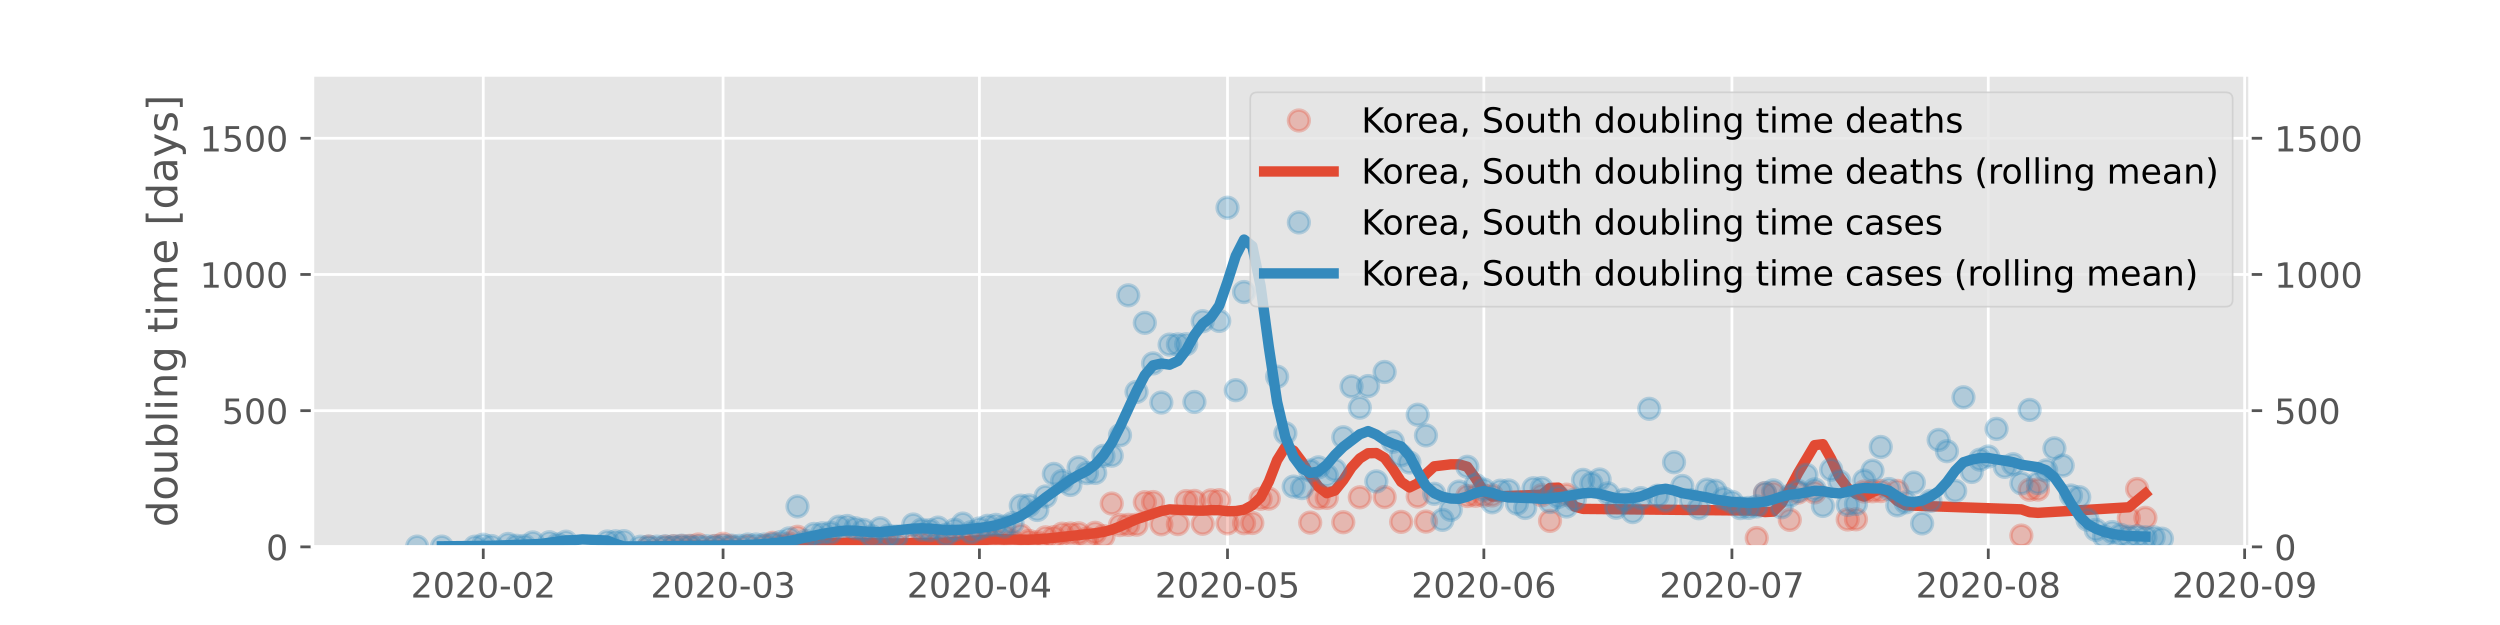 <?xml version="1.0" encoding="utf-8" standalone="no"?>
<!DOCTYPE svg PUBLIC "-//W3C//DTD SVG 1.1//EN"
  "http://www.w3.org/Graphics/SVG/1.1/DTD/svg11.dtd">
<!-- Created with matplotlib (https://matplotlib.org/) -->
<svg height="180pt" version="1.1" viewBox="0 0 720 180" width="720pt" xmlns="http://www.w3.org/2000/svg" xmlns:xlink="http://www.w3.org/1999/xlink">
 <defs>
  <style type="text/css">
*{stroke-linecap:butt;stroke-linejoin:round;}
  </style>
 </defs>
 <g id="figure_1">
  <g id="patch_1">
   <path d="M 0 180 
L 720 180 
L 720 0 
L 0 0 
z
" style="fill:#ffffff;"/>
  </g>
  <g id="axes_1">
   <g id="patch_2">
    <path d="M 90 157.5 
L 648 157.5 
L 648 21.6 
L 90 21.6 
z
" style="fill:#e5e5e5;"/>
   </g>
   <g id="matplotlib.axis_1">
    <g id="xtick_1">
     <g id="line2d_1">
      <path clip-path="url(#p7ab9b1aa0a)" d="M 139.179 157.5 
L 139.179 21.6 
" style="fill:none;stroke:#ffffff;stroke-linecap:square;stroke-width:0.8;"/>
     </g>
     <g id="line2d_2">
      <defs>
       <path d="M 0 0 
L 0 3.5 
" id="m27396b64c6" style="stroke:#555555;stroke-width:0.8;"/>
      </defs>
      <g>
       <use style="fill:#555555;stroke:#555555;stroke-width:0.8;" x="139.179" xlink:href="#m27396b64c6" y="157.5"/>
      </g>
     </g>
     <g id="text_1">
      <!-- 2020-02 -->
      <defs>
       <path d="M 19.188 8.297 
L 53.609 8.297 
L 53.609 0 
L 7.328 0 
L 7.328 8.297 
Q 12.938 14.109 22.625 23.891 
Q 32.328 33.688 34.812 36.531 
Q 39.547 41.844 41.422 45.531 
Q 43.312 49.219 43.312 52.781 
Q 43.312 58.594 39.234 62.25 
Q 35.156 65.922 28.609 65.922 
Q 23.969 65.922 18.812 64.312 
Q 13.672 62.703 7.812 59.422 
L 7.812 69.391 
Q 13.766 71.781 18.938 73 
Q 24.125 74.219 28.422 74.219 
Q 39.75 74.219 46.484 68.547 
Q 53.219 62.891 53.219 53.422 
Q 53.219 48.922 51.531 44.891 
Q 49.859 40.875 45.406 35.406 
Q 44.188 33.984 37.641 27.219 
Q 31.109 20.453 19.188 8.297 
z
" id="DejaVuSans-50"/>
       <path d="M 31.781 66.406 
Q 24.172 66.406 20.328 58.906 
Q 16.5 51.422 16.5 36.375 
Q 16.5 21.391 20.328 13.891 
Q 24.172 6.391 31.781 6.391 
Q 39.453 6.391 43.281 13.891 
Q 47.125 21.391 47.125 36.375 
Q 47.125 51.422 43.281 58.906 
Q 39.453 66.406 31.781 66.406 
z
M 31.781 74.219 
Q 44.047 74.219 50.516 64.516 
Q 56.984 54.828 56.984 36.375 
Q 56.984 17.969 50.516 8.266 
Q 44.047 -1.422 31.781 -1.422 
Q 19.531 -1.422 13.062 8.266 
Q 6.594 17.969 6.594 36.375 
Q 6.594 54.828 13.062 64.516 
Q 19.531 74.219 31.781 74.219 
z
" id="DejaVuSans-48"/>
       <path d="M 4.891 31.391 
L 31.203 31.391 
L 31.203 23.391 
L 4.891 23.391 
z
" id="DejaVuSans-45"/>
      </defs>
      <g style="fill:#555555;" transform="translate(118.288 172.098)scale(0.1 -0.1)">
       <use xlink:href="#DejaVuSans-50"/>
       <use x="63.623" xlink:href="#DejaVuSans-48"/>
       <use x="127.246" xlink:href="#DejaVuSans-50"/>
       <use x="190.869" xlink:href="#DejaVuSans-48"/>
       <use x="254.492" xlink:href="#DejaVuSans-45"/>
       <use x="290.576" xlink:href="#DejaVuSans-48"/>
       <use x="354.199" xlink:href="#DejaVuSans-50"/>
      </g>
     </g>
    </g>
    <g id="xtick_2">
     <g id="line2d_3">
      <path clip-path="url(#p7ab9b1aa0a)" d="M 208.245 157.5 
L 208.245 21.6 
" style="fill:none;stroke:#ffffff;stroke-linecap:square;stroke-width:0.8;"/>
     </g>
     <g id="line2d_4">
      <g>
       <use style="fill:#555555;stroke:#555555;stroke-width:0.8;" x="208.245" xlink:href="#m27396b64c6" y="157.5"/>
      </g>
     </g>
     <g id="text_2">
      <!-- 2020-03 -->
      <defs>
       <path d="M 40.578 39.312 
Q 47.656 37.797 51.625 33 
Q 55.609 28.219 55.609 21.188 
Q 55.609 10.406 48.188 4.484 
Q 40.766 -1.422 27.094 -1.422 
Q 22.516 -1.422 17.656 -0.516 
Q 12.797 0.391 7.625 2.203 
L 7.625 11.719 
Q 11.719 9.328 16.594 8.109 
Q 21.484 6.891 26.812 6.891 
Q 36.078 6.891 40.938 10.547 
Q 45.797 14.203 45.797 21.188 
Q 45.797 27.641 41.281 31.266 
Q 36.766 34.906 28.719 34.906 
L 20.219 34.906 
L 20.219 43.016 
L 29.109 43.016 
Q 36.375 43.016 40.234 45.922 
Q 44.094 48.828 44.094 54.297 
Q 44.094 59.906 40.109 62.906 
Q 36.141 65.922 28.719 65.922 
Q 24.656 65.922 20.016 65.031 
Q 15.375 64.156 9.812 62.312 
L 9.812 71.094 
Q 15.438 72.656 20.344 73.438 
Q 25.25 74.219 29.594 74.219 
Q 40.828 74.219 47.359 69.109 
Q 53.906 64.016 53.906 55.328 
Q 53.906 49.266 50.438 45.094 
Q 46.969 40.922 40.578 39.312 
z
" id="DejaVuSans-51"/>
      </defs>
      <g style="fill:#555555;" transform="translate(187.353 172.098)scale(0.1 -0.1)">
       <use xlink:href="#DejaVuSans-50"/>
       <use x="63.623" xlink:href="#DejaVuSans-48"/>
       <use x="127.246" xlink:href="#DejaVuSans-50"/>
       <use x="190.869" xlink:href="#DejaVuSans-48"/>
       <use x="254.492" xlink:href="#DejaVuSans-45"/>
       <use x="290.576" xlink:href="#DejaVuSans-48"/>
       <use x="354.199" xlink:href="#DejaVuSans-51"/>
      </g>
     </g>
    </g>
    <g id="xtick_3">
     <g id="line2d_5">
      <path clip-path="url(#p7ab9b1aa0a)" d="M 282.073 157.5 
L 282.073 21.6 
" style="fill:none;stroke:#ffffff;stroke-linecap:square;stroke-width:0.8;"/>
     </g>
     <g id="line2d_6">
      <g>
       <use style="fill:#555555;stroke:#555555;stroke-width:0.8;" x="282.073" xlink:href="#m27396b64c6" y="157.5"/>
      </g>
     </g>
     <g id="text_3">
      <!-- 2020-04 -->
      <defs>
       <path d="M 37.797 64.312 
L 12.891 25.391 
L 37.797 25.391 
z
M 35.203 72.906 
L 47.609 72.906 
L 47.609 25.391 
L 58.016 25.391 
L 58.016 17.188 
L 47.609 17.188 
L 47.609 0 
L 37.797 0 
L 37.797 17.188 
L 4.891 17.188 
L 4.891 26.703 
z
" id="DejaVuSans-52"/>
      </defs>
      <g style="fill:#555555;" transform="translate(261.182 172.098)scale(0.1 -0.1)">
       <use xlink:href="#DejaVuSans-50"/>
       <use x="63.623" xlink:href="#DejaVuSans-48"/>
       <use x="127.246" xlink:href="#DejaVuSans-50"/>
       <use x="190.869" xlink:href="#DejaVuSans-48"/>
       <use x="254.492" xlink:href="#DejaVuSans-45"/>
       <use x="290.576" xlink:href="#DejaVuSans-48"/>
       <use x="354.199" xlink:href="#DejaVuSans-52"/>
      </g>
     </g>
    </g>
    <g id="xtick_4">
     <g id="line2d_7">
      <path clip-path="url(#p7ab9b1aa0a)" d="M 353.52 157.5 
L 353.52 21.6 
" style="fill:none;stroke:#ffffff;stroke-linecap:square;stroke-width:0.8;"/>
     </g>
     <g id="line2d_8">
      <g>
       <use style="fill:#555555;stroke:#555555;stroke-width:0.8;" x="353.52" xlink:href="#m27396b64c6" y="157.5"/>
      </g>
     </g>
     <g id="text_4">
      <!-- 2020-05 -->
      <defs>
       <path d="M 10.797 72.906 
L 49.516 72.906 
L 49.516 64.594 
L 19.828 64.594 
L 19.828 46.734 
Q 21.969 47.469 24.109 47.828 
Q 26.266 48.188 28.422 48.188 
Q 40.625 48.188 47.75 41.5 
Q 54.891 34.812 54.891 23.391 
Q 54.891 11.625 47.562 5.094 
Q 40.234 -1.422 26.906 -1.422 
Q 22.312 -1.422 17.547 -0.641 
Q 12.797 0.141 7.719 1.703 
L 7.719 11.625 
Q 12.109 9.234 16.797 8.062 
Q 21.484 6.891 26.703 6.891 
Q 35.156 6.891 40.078 11.328 
Q 45.016 15.766 45.016 23.391 
Q 45.016 31 40.078 35.438 
Q 35.156 39.891 26.703 39.891 
Q 22.75 39.891 18.812 39.016 
Q 14.891 38.141 10.797 36.281 
z
" id="DejaVuSans-53"/>
      </defs>
      <g style="fill:#555555;" transform="translate(332.628 172.098)scale(0.1 -0.1)">
       <use xlink:href="#DejaVuSans-50"/>
       <use x="63.623" xlink:href="#DejaVuSans-48"/>
       <use x="127.246" xlink:href="#DejaVuSans-50"/>
       <use x="190.869" xlink:href="#DejaVuSans-48"/>
       <use x="254.492" xlink:href="#DejaVuSans-45"/>
       <use x="290.576" xlink:href="#DejaVuSans-48"/>
       <use x="354.199" xlink:href="#DejaVuSans-53"/>
      </g>
     </g>
    </g>
    <g id="xtick_5">
     <g id="line2d_9">
      <path clip-path="url(#p7ab9b1aa0a)" d="M 427.348 157.5 
L 427.348 21.6 
" style="fill:none;stroke:#ffffff;stroke-linecap:square;stroke-width:0.8;"/>
     </g>
     <g id="line2d_10">
      <g>
       <use style="fill:#555555;stroke:#555555;stroke-width:0.8;" x="427.348" xlink:href="#m27396b64c6" y="157.5"/>
      </g>
     </g>
     <g id="text_5">
      <!-- 2020-06 -->
      <defs>
       <path d="M 33.016 40.375 
Q 26.375 40.375 22.484 35.828 
Q 18.609 31.297 18.609 23.391 
Q 18.609 15.531 22.484 10.953 
Q 26.375 6.391 33.016 6.391 
Q 39.656 6.391 43.531 10.953 
Q 47.406 15.531 47.406 23.391 
Q 47.406 31.297 43.531 35.828 
Q 39.656 40.375 33.016 40.375 
z
M 52.594 71.297 
L 52.594 62.312 
Q 48.875 64.062 45.094 64.984 
Q 41.312 65.922 37.594 65.922 
Q 27.828 65.922 22.672 59.328 
Q 17.531 52.734 16.797 39.406 
Q 19.672 43.656 24.016 45.922 
Q 28.375 48.188 33.594 48.188 
Q 44.578 48.188 50.953 41.516 
Q 57.328 34.859 57.328 23.391 
Q 57.328 12.156 50.688 5.359 
Q 44.047 -1.422 33.016 -1.422 
Q 20.359 -1.422 13.672 8.266 
Q 6.984 17.969 6.984 36.375 
Q 6.984 53.656 15.188 63.938 
Q 23.391 74.219 37.203 74.219 
Q 40.922 74.219 44.703 73.484 
Q 48.484 72.75 52.594 71.297 
z
" id="DejaVuSans-54"/>
      </defs>
      <g style="fill:#555555;" transform="translate(406.457 172.098)scale(0.1 -0.1)">
       <use xlink:href="#DejaVuSans-50"/>
       <use x="63.623" xlink:href="#DejaVuSans-48"/>
       <use x="127.246" xlink:href="#DejaVuSans-50"/>
       <use x="190.869" xlink:href="#DejaVuSans-48"/>
       <use x="254.492" xlink:href="#DejaVuSans-45"/>
       <use x="290.576" xlink:href="#DejaVuSans-48"/>
       <use x="354.199" xlink:href="#DejaVuSans-54"/>
      </g>
     </g>
    </g>
    <g id="xtick_6">
     <g id="line2d_11">
      <path clip-path="url(#p7ab9b1aa0a)" d="M 498.795 157.5 
L 498.795 21.6 
" style="fill:none;stroke:#ffffff;stroke-linecap:square;stroke-width:0.8;"/>
     </g>
     <g id="line2d_12">
      <g>
       <use style="fill:#555555;stroke:#555555;stroke-width:0.8;" x="498.795" xlink:href="#m27396b64c6" y="157.5"/>
      </g>
     </g>
     <g id="text_6">
      <!-- 2020-07 -->
      <defs>
       <path d="M 8.203 72.906 
L 55.078 72.906 
L 55.078 68.703 
L 28.609 0 
L 18.312 0 
L 43.219 64.594 
L 8.203 64.594 
z
" id="DejaVuSans-55"/>
      </defs>
      <g style="fill:#555555;" transform="translate(477.904 172.098)scale(0.1 -0.1)">
       <use xlink:href="#DejaVuSans-50"/>
       <use x="63.623" xlink:href="#DejaVuSans-48"/>
       <use x="127.246" xlink:href="#DejaVuSans-50"/>
       <use x="190.869" xlink:href="#DejaVuSans-48"/>
       <use x="254.492" xlink:href="#DejaVuSans-45"/>
       <use x="290.576" xlink:href="#DejaVuSans-48"/>
       <use x="354.199" xlink:href="#DejaVuSans-55"/>
      </g>
     </g>
    </g>
    <g id="xtick_7">
     <g id="line2d_13">
      <path clip-path="url(#p7ab9b1aa0a)" d="M 572.624 157.5 
L 572.624 21.6 
" style="fill:none;stroke:#ffffff;stroke-linecap:square;stroke-width:0.8;"/>
     </g>
     <g id="line2d_14">
      <g>
       <use style="fill:#555555;stroke:#555555;stroke-width:0.8;" x="572.624" xlink:href="#m27396b64c6" y="157.5"/>
      </g>
     </g>
     <g id="text_7">
      <!-- 2020-08 -->
      <defs>
       <path d="M 31.781 34.625 
Q 24.75 34.625 20.719 30.859 
Q 16.703 27.094 16.703 20.516 
Q 16.703 13.922 20.719 10.156 
Q 24.75 6.391 31.781 6.391 
Q 38.812 6.391 42.859 10.172 
Q 46.922 13.969 46.922 20.516 
Q 46.922 27.094 42.891 30.859 
Q 38.875 34.625 31.781 34.625 
z
M 21.922 38.812 
Q 15.578 40.375 12.031 44.719 
Q 8.5 49.078 8.5 55.328 
Q 8.5 64.062 14.719 69.141 
Q 20.953 74.219 31.781 74.219 
Q 42.672 74.219 48.875 69.141 
Q 55.078 64.062 55.078 55.328 
Q 55.078 49.078 51.531 44.719 
Q 48 40.375 41.703 38.812 
Q 48.828 37.156 52.797 32.312 
Q 56.781 27.484 56.781 20.516 
Q 56.781 9.906 50.312 4.234 
Q 43.844 -1.422 31.781 -1.422 
Q 19.734 -1.422 13.25 4.234 
Q 6.781 9.906 6.781 20.516 
Q 6.781 27.484 10.781 32.312 
Q 14.797 37.156 21.922 38.812 
z
M 18.312 54.391 
Q 18.312 48.734 21.844 45.562 
Q 25.391 42.391 31.781 42.391 
Q 38.141 42.391 41.719 45.562 
Q 45.312 48.734 45.312 54.391 
Q 45.312 60.062 41.719 63.234 
Q 38.141 66.406 31.781 66.406 
Q 25.391 66.406 21.844 63.234 
Q 18.312 60.062 18.312 54.391 
z
" id="DejaVuSans-56"/>
      </defs>
      <g style="fill:#555555;" transform="translate(551.732 172.098)scale(0.1 -0.1)">
       <use xlink:href="#DejaVuSans-50"/>
       <use x="63.623" xlink:href="#DejaVuSans-48"/>
       <use x="127.246" xlink:href="#DejaVuSans-50"/>
       <use x="190.869" xlink:href="#DejaVuSans-48"/>
       <use x="254.492" xlink:href="#DejaVuSans-45"/>
       <use x="290.576" xlink:href="#DejaVuSans-48"/>
       <use x="354.199" xlink:href="#DejaVuSans-56"/>
      </g>
     </g>
    </g>
    <g id="xtick_8">
     <g id="line2d_15">
      <path clip-path="url(#p7ab9b1aa0a)" d="M 646.452 157.5 
L 646.452 21.6 
" style="fill:none;stroke:#ffffff;stroke-linecap:square;stroke-width:0.8;"/>
     </g>
     <g id="line2d_16">
      <g>
       <use style="fill:#555555;stroke:#555555;stroke-width:0.8;" x="646.452" xlink:href="#m27396b64c6" y="157.5"/>
      </g>
     </g>
     <g id="text_8">
      <!-- 2020-09 -->
      <defs>
       <path d="M 10.984 1.516 
L 10.984 10.5 
Q 14.703 8.734 18.5 7.812 
Q 22.312 6.891 25.984 6.891 
Q 35.75 6.891 40.891 13.453 
Q 46.047 20.016 46.781 33.406 
Q 43.953 29.203 39.594 26.953 
Q 35.25 24.703 29.984 24.703 
Q 19.047 24.703 12.672 31.312 
Q 6.297 37.938 6.297 49.422 
Q 6.297 60.641 12.938 67.422 
Q 19.578 74.219 30.609 74.219 
Q 43.266 74.219 49.922 64.516 
Q 56.594 54.828 56.594 36.375 
Q 56.594 19.141 48.406 8.859 
Q 40.234 -1.422 26.422 -1.422 
Q 22.703 -1.422 18.891 -0.688 
Q 15.094 0.047 10.984 1.516 
z
M 30.609 32.422 
Q 37.25 32.422 41.125 36.953 
Q 45.016 41.5 45.016 49.422 
Q 45.016 57.281 41.125 61.844 
Q 37.25 66.406 30.609 66.406 
Q 23.969 66.406 20.094 61.844 
Q 16.219 57.281 16.219 49.422 
Q 16.219 41.5 20.094 36.953 
Q 23.969 32.422 30.609 32.422 
z
" id="DejaVuSans-57"/>
      </defs>
      <g style="fill:#555555;" transform="translate(625.561 172.098)scale(0.1 -0.1)">
       <use xlink:href="#DejaVuSans-50"/>
       <use x="63.623" xlink:href="#DejaVuSans-48"/>
       <use x="127.246" xlink:href="#DejaVuSans-50"/>
       <use x="190.869" xlink:href="#DejaVuSans-48"/>
       <use x="254.492" xlink:href="#DejaVuSans-45"/>
       <use x="290.576" xlink:href="#DejaVuSans-48"/>
       <use x="354.199" xlink:href="#DejaVuSans-57"/>
      </g>
     </g>
    </g>
   </g>
   <g id="matplotlib.axis_2">
    <g id="ytick_1">
     <g id="line2d_17">
      <path clip-path="url(#p7ab9b1aa0a)" d="M 90 157.5 
L 648 157.5 
" style="fill:none;stroke:#ffffff;stroke-linecap:square;stroke-width:0.8;"/>
     </g>
     <g id="line2d_18">
      <defs>
       <path d="M 0 0 
L -3.5 0 
" id="mabd7648f56" style="stroke:#555555;stroke-width:0.8;"/>
      </defs>
      <g>
       <use style="fill:#555555;stroke:#555555;stroke-width:0.8;" x="90" xlink:href="#mabd7648f56" y="157.5"/>
      </g>
     </g>
     <g id="line2d_19">
      <defs>
       <path d="M 0 0 
L 3.5 0 
" id="mc80a773848" style="stroke:#555555;stroke-width:0.8;"/>
      </defs>
      <g>
       <use style="fill:#555555;stroke:#555555;stroke-width:0.8;" x="648" xlink:href="#mc80a773848" y="157.5"/>
      </g>
     </g>
     <g id="text_9">
      <!-- 0 -->
      <g style="fill:#555555;" transform="translate(76.638 161.299)scale(0.1 -0.1)">
       <use xlink:href="#DejaVuSans-48"/>
      </g>
     </g>
     <g id="text_10">
      <!-- 0 -->
      <g style="fill:#555555;" transform="translate(655 161.299)scale(0.1 -0.1)">
       <use xlink:href="#DejaVuSans-48"/>
      </g>
     </g>
    </g>
    <g id="ytick_2">
     <g id="line2d_20">
      <path clip-path="url(#p7ab9b1aa0a)" d="M 90 118.272 
L 648 118.272 
" style="fill:none;stroke:#ffffff;stroke-linecap:square;stroke-width:0.8;"/>
     </g>
     <g id="line2d_21">
      <g>
       <use style="fill:#555555;stroke:#555555;stroke-width:0.8;" x="90" xlink:href="#mabd7648f56" y="118.272"/>
      </g>
     </g>
     <g id="line2d_22">
      <g>
       <use style="fill:#555555;stroke:#555555;stroke-width:0.8;" x="648" xlink:href="#mc80a773848" y="118.272"/>
      </g>
     </g>
     <g id="text_11">
      <!-- 500 -->
      <g style="fill:#555555;" transform="translate(63.913 122.071)scale(0.1 -0.1)">
       <use xlink:href="#DejaVuSans-53"/>
       <use x="63.623" xlink:href="#DejaVuSans-48"/>
       <use x="127.246" xlink:href="#DejaVuSans-48"/>
      </g>
     </g>
     <g id="text_12">
      <!-- 500 -->
      <g style="fill:#555555;" transform="translate(655 122.071)scale(0.1 -0.1)">
       <use xlink:href="#DejaVuSans-53"/>
       <use x="63.623" xlink:href="#DejaVuSans-48"/>
       <use x="127.246" xlink:href="#DejaVuSans-48"/>
      </g>
     </g>
    </g>
    <g id="ytick_3">
     <g id="line2d_23">
      <path clip-path="url(#p7ab9b1aa0a)" d="M 90 79.045 
L 648 79.045 
" style="fill:none;stroke:#ffffff;stroke-linecap:square;stroke-width:0.8;"/>
     </g>
     <g id="line2d_24">
      <g>
       <use style="fill:#555555;stroke:#555555;stroke-width:0.8;" x="90" xlink:href="#mabd7648f56" y="79.045"/>
      </g>
     </g>
     <g id="line2d_25">
      <g>
       <use style="fill:#555555;stroke:#555555;stroke-width:0.8;" x="648" xlink:href="#mc80a773848" y="79.045"/>
      </g>
     </g>
     <g id="text_13">
      <!-- 1000 -->
      <defs>
       <path d="M 12.406 8.297 
L 28.516 8.297 
L 28.516 63.922 
L 10.984 60.406 
L 10.984 69.391 
L 28.422 72.906 
L 38.281 72.906 
L 38.281 8.297 
L 54.391 8.297 
L 54.391 0 
L 12.406 0 
z
" id="DejaVuSans-49"/>
      </defs>
      <g style="fill:#555555;" transform="translate(57.55 82.844)scale(0.1 -0.1)">
       <use xlink:href="#DejaVuSans-49"/>
       <use x="63.623" xlink:href="#DejaVuSans-48"/>
       <use x="127.246" xlink:href="#DejaVuSans-48"/>
       <use x="190.869" xlink:href="#DejaVuSans-48"/>
      </g>
     </g>
     <g id="text_14">
      <!-- 1000 -->
      <g style="fill:#555555;" transform="translate(655 82.844)scale(0.1 -0.1)">
       <use xlink:href="#DejaVuSans-49"/>
       <use x="63.623" xlink:href="#DejaVuSans-48"/>
       <use x="127.246" xlink:href="#DejaVuSans-48"/>
       <use x="190.869" xlink:href="#DejaVuSans-48"/>
      </g>
     </g>
    </g>
    <g id="ytick_4">
     <g id="line2d_26">
      <path clip-path="url(#p7ab9b1aa0a)" d="M 90 39.817 
L 648 39.817 
" style="fill:none;stroke:#ffffff;stroke-linecap:square;stroke-width:0.8;"/>
     </g>
     <g id="line2d_27">
      <g>
       <use style="fill:#555555;stroke:#555555;stroke-width:0.8;" x="90" xlink:href="#mabd7648f56" y="39.817"/>
      </g>
     </g>
     <g id="line2d_28">
      <g>
       <use style="fill:#555555;stroke:#555555;stroke-width:0.8;" x="648" xlink:href="#mc80a773848" y="39.817"/>
      </g>
     </g>
     <g id="text_15">
      <!-- 1500 -->
      <g style="fill:#555555;" transform="translate(57.55 43.616)scale(0.1 -0.1)">
       <use xlink:href="#DejaVuSans-49"/>
       <use x="63.623" xlink:href="#DejaVuSans-53"/>
       <use x="127.246" xlink:href="#DejaVuSans-48"/>
       <use x="190.869" xlink:href="#DejaVuSans-48"/>
      </g>
     </g>
     <g id="text_16">
      <!-- 1500 -->
      <g style="fill:#555555;" transform="translate(655 43.616)scale(0.1 -0.1)">
       <use xlink:href="#DejaVuSans-49"/>
       <use x="63.623" xlink:href="#DejaVuSans-53"/>
       <use x="127.246" xlink:href="#DejaVuSans-48"/>
       <use x="190.869" xlink:href="#DejaVuSans-48"/>
      </g>
     </g>
    </g>
    <g id="text_17">
     <!-- doubling time [days] -->
     <defs>
      <path d="M 45.406 46.391 
L 45.406 75.984 
L 54.391 75.984 
L 54.391 0 
L 45.406 0 
L 45.406 8.203 
Q 42.578 3.328 38.25 0.953 
Q 33.938 -1.422 27.875 -1.422 
Q 17.969 -1.422 11.734 6.484 
Q 5.516 14.406 5.516 27.297 
Q 5.516 40.188 11.734 48.094 
Q 17.969 56 27.875 56 
Q 33.938 56 38.25 53.625 
Q 42.578 51.266 45.406 46.391 
z
M 14.797 27.297 
Q 14.797 17.391 18.875 11.75 
Q 22.953 6.109 30.078 6.109 
Q 37.203 6.109 41.297 11.75 
Q 45.406 17.391 45.406 27.297 
Q 45.406 37.203 41.297 42.844 
Q 37.203 48.484 30.078 48.484 
Q 22.953 48.484 18.875 42.844 
Q 14.797 37.203 14.797 27.297 
z
" id="DejaVuSans-100"/>
      <path d="M 30.609 48.391 
Q 23.391 48.391 19.188 42.75 
Q 14.984 37.109 14.984 27.297 
Q 14.984 17.484 19.156 11.844 
Q 23.344 6.203 30.609 6.203 
Q 37.797 6.203 41.984 11.859 
Q 46.188 17.531 46.188 27.297 
Q 46.188 37.016 41.984 42.703 
Q 37.797 48.391 30.609 48.391 
z
M 30.609 56 
Q 42.328 56 49.016 48.375 
Q 55.719 40.766 55.719 27.297 
Q 55.719 13.875 49.016 6.219 
Q 42.328 -1.422 30.609 -1.422 
Q 18.844 -1.422 12.172 6.219 
Q 5.516 13.875 5.516 27.297 
Q 5.516 40.766 12.172 48.375 
Q 18.844 56 30.609 56 
z
" id="DejaVuSans-111"/>
      <path d="M 8.5 21.578 
L 8.5 54.688 
L 17.484 54.688 
L 17.484 21.922 
Q 17.484 14.156 20.5 10.266 
Q 23.531 6.391 29.594 6.391 
Q 36.859 6.391 41.078 11.031 
Q 45.312 15.672 45.312 23.688 
L 45.312 54.688 
L 54.297 54.688 
L 54.297 0 
L 45.312 0 
L 45.312 8.406 
Q 42.047 3.422 37.719 1 
Q 33.406 -1.422 27.688 -1.422 
Q 18.266 -1.422 13.375 4.438 
Q 8.5 10.297 8.5 21.578 
z
M 31.109 56 
z
" id="DejaVuSans-117"/>
      <path d="M 48.688 27.297 
Q 48.688 37.203 44.609 42.844 
Q 40.531 48.484 33.406 48.484 
Q 26.266 48.484 22.188 42.844 
Q 18.109 37.203 18.109 27.297 
Q 18.109 17.391 22.188 11.75 
Q 26.266 6.109 33.406 6.109 
Q 40.531 6.109 44.609 11.75 
Q 48.688 17.391 48.688 27.297 
z
M 18.109 46.391 
Q 20.953 51.266 25.266 53.625 
Q 29.594 56 35.594 56 
Q 45.562 56 51.781 48.094 
Q 58.016 40.188 58.016 27.297 
Q 58.016 14.406 51.781 6.484 
Q 45.562 -1.422 35.594 -1.422 
Q 29.594 -1.422 25.266 0.953 
Q 20.953 3.328 18.109 8.203 
L 18.109 0 
L 9.078 0 
L 9.078 75.984 
L 18.109 75.984 
z
" id="DejaVuSans-98"/>
      <path d="M 9.422 75.984 
L 18.406 75.984 
L 18.406 0 
L 9.422 0 
z
" id="DejaVuSans-108"/>
      <path d="M 9.422 54.688 
L 18.406 54.688 
L 18.406 0 
L 9.422 0 
z
M 9.422 75.984 
L 18.406 75.984 
L 18.406 64.594 
L 9.422 64.594 
z
" id="DejaVuSans-105"/>
      <path d="M 54.891 33.016 
L 54.891 0 
L 45.906 0 
L 45.906 32.719 
Q 45.906 40.484 42.875 44.328 
Q 39.844 48.188 33.797 48.188 
Q 26.516 48.188 22.312 43.547 
Q 18.109 38.922 18.109 30.906 
L 18.109 0 
L 9.078 0 
L 9.078 54.688 
L 18.109 54.688 
L 18.109 46.188 
Q 21.344 51.125 25.703 53.562 
Q 30.078 56 35.797 56 
Q 45.219 56 50.047 50.172 
Q 54.891 44.344 54.891 33.016 
z
" id="DejaVuSans-110"/>
      <path d="M 45.406 27.984 
Q 45.406 37.75 41.375 43.109 
Q 37.359 48.484 30.078 48.484 
Q 22.859 48.484 18.828 43.109 
Q 14.797 37.75 14.797 27.984 
Q 14.797 18.266 18.828 12.891 
Q 22.859 7.516 30.078 7.516 
Q 37.359 7.516 41.375 12.891 
Q 45.406 18.266 45.406 27.984 
z
M 54.391 6.781 
Q 54.391 -7.172 48.188 -13.984 
Q 42 -20.797 29.203 -20.797 
Q 24.469 -20.797 20.266 -20.094 
Q 16.062 -19.391 12.109 -17.922 
L 12.109 -9.188 
Q 16.062 -11.328 19.922 -12.344 
Q 23.781 -13.375 27.781 -13.375 
Q 36.625 -13.375 41.016 -8.766 
Q 45.406 -4.156 45.406 5.172 
L 45.406 9.625 
Q 42.625 4.781 38.281 2.391 
Q 33.938 0 27.875 0 
Q 17.828 0 11.672 7.656 
Q 5.516 15.328 5.516 27.984 
Q 5.516 40.672 11.672 48.328 
Q 17.828 56 27.875 56 
Q 33.938 56 38.281 53.609 
Q 42.625 51.219 45.406 46.391 
L 45.406 54.688 
L 54.391 54.688 
z
" id="DejaVuSans-103"/>
      <path id="DejaVuSans-32"/>
      <path d="M 18.312 70.219 
L 18.312 54.688 
L 36.812 54.688 
L 36.812 47.703 
L 18.312 47.703 
L 18.312 18.016 
Q 18.312 11.328 20.141 9.422 
Q 21.969 7.516 27.594 7.516 
L 36.812 7.516 
L 36.812 0 
L 27.594 0 
Q 17.188 0 13.234 3.875 
Q 9.281 7.766 9.281 18.016 
L 9.281 47.703 
L 2.688 47.703 
L 2.688 54.688 
L 9.281 54.688 
L 9.281 70.219 
z
" id="DejaVuSans-116"/>
      <path d="M 52 44.188 
Q 55.375 50.25 60.062 53.125 
Q 64.75 56 71.094 56 
Q 79.641 56 84.281 50.016 
Q 88.922 44.047 88.922 33.016 
L 88.922 0 
L 79.891 0 
L 79.891 32.719 
Q 79.891 40.578 77.094 44.375 
Q 74.312 48.188 68.609 48.188 
Q 61.625 48.188 57.562 43.547 
Q 53.516 38.922 53.516 30.906 
L 53.516 0 
L 44.484 0 
L 44.484 32.719 
Q 44.484 40.625 41.703 44.406 
Q 38.922 48.188 33.109 48.188 
Q 26.219 48.188 22.156 43.531 
Q 18.109 38.875 18.109 30.906 
L 18.109 0 
L 9.078 0 
L 9.078 54.688 
L 18.109 54.688 
L 18.109 46.188 
Q 21.188 51.219 25.484 53.609 
Q 29.781 56 35.688 56 
Q 41.656 56 45.828 52.969 
Q 50 49.953 52 44.188 
z
" id="DejaVuSans-109"/>
      <path d="M 56.203 29.594 
L 56.203 25.203 
L 14.891 25.203 
Q 15.484 15.922 20.484 11.062 
Q 25.484 6.203 34.422 6.203 
Q 39.594 6.203 44.453 7.469 
Q 49.312 8.734 54.109 11.281 
L 54.109 2.781 
Q 49.266 0.734 44.188 -0.344 
Q 39.109 -1.422 33.891 -1.422 
Q 20.797 -1.422 13.156 6.188 
Q 5.516 13.812 5.516 26.812 
Q 5.516 40.234 12.766 48.109 
Q 20.016 56 32.328 56 
Q 43.359 56 49.781 48.891 
Q 56.203 41.797 56.203 29.594 
z
M 47.219 32.234 
Q 47.125 39.594 43.094 43.984 
Q 39.062 48.391 32.422 48.391 
Q 24.906 48.391 20.391 44.141 
Q 15.875 39.891 15.188 32.172 
z
" id="DejaVuSans-101"/>
      <path d="M 8.594 75.984 
L 29.297 75.984 
L 29.297 69 
L 17.578 69 
L 17.578 -6.203 
L 29.297 -6.203 
L 29.297 -13.188 
L 8.594 -13.188 
z
" id="DejaVuSans-91"/>
      <path d="M 34.281 27.484 
Q 23.391 27.484 19.188 25 
Q 14.984 22.516 14.984 16.5 
Q 14.984 11.719 18.141 8.906 
Q 21.297 6.109 26.703 6.109 
Q 34.188 6.109 38.703 11.406 
Q 43.219 16.703 43.219 25.484 
L 43.219 27.484 
z
M 52.203 31.203 
L 52.203 0 
L 43.219 0 
L 43.219 8.297 
Q 40.141 3.328 35.547 0.953 
Q 30.953 -1.422 24.312 -1.422 
Q 15.922 -1.422 10.953 3.297 
Q 6 8.016 6 15.922 
Q 6 25.141 12.172 29.828 
Q 18.359 34.516 30.609 34.516 
L 43.219 34.516 
L 43.219 35.406 
Q 43.219 41.609 39.141 45 
Q 35.062 48.391 27.688 48.391 
Q 23 48.391 18.547 47.266 
Q 14.109 46.141 10.016 43.891 
L 10.016 52.203 
Q 14.938 54.109 19.578 55.047 
Q 24.219 56 28.609 56 
Q 40.484 56 46.344 49.844 
Q 52.203 43.703 52.203 31.203 
z
" id="DejaVuSans-97"/>
      <path d="M 32.172 -5.078 
Q 28.375 -14.844 24.75 -17.812 
Q 21.141 -20.797 15.094 -20.797 
L 7.906 -20.797 
L 7.906 -13.281 
L 13.188 -13.281 
Q 16.891 -13.281 18.938 -11.516 
Q 21 -9.766 23.484 -3.219 
L 25.094 0.875 
L 2.984 54.688 
L 12.5 54.688 
L 29.594 11.922 
L 46.688 54.688 
L 56.203 54.688 
z
" id="DejaVuSans-121"/>
      <path d="M 44.281 53.078 
L 44.281 44.578 
Q 40.484 46.531 36.375 47.5 
Q 32.281 48.484 27.875 48.484 
Q 21.188 48.484 17.844 46.438 
Q 14.5 44.391 14.5 40.281 
Q 14.5 37.156 16.891 35.375 
Q 19.281 33.594 26.516 31.984 
L 29.594 31.297 
Q 39.156 29.25 43.188 25.516 
Q 47.219 21.781 47.219 15.094 
Q 47.219 7.469 41.188 3.016 
Q 35.156 -1.422 24.609 -1.422 
Q 20.219 -1.422 15.453 -0.562 
Q 10.688 0.297 5.422 2 
L 5.422 11.281 
Q 10.406 8.688 15.234 7.391 
Q 20.062 6.109 24.812 6.109 
Q 31.156 6.109 34.562 8.281 
Q 37.984 10.453 37.984 14.406 
Q 37.984 18.062 35.516 20.016 
Q 33.062 21.969 24.703 23.781 
L 21.578 24.516 
Q 13.234 26.266 9.516 29.906 
Q 5.812 33.547 5.812 39.891 
Q 5.812 47.609 11.281 51.797 
Q 16.75 56 26.812 56 
Q 31.781 56 36.172 55.266 
Q 40.578 54.547 44.281 53.078 
z
" id="DejaVuSans-115"/>
      <path d="M 30.422 75.984 
L 30.422 -13.188 
L 9.719 -13.188 
L 9.719 -6.203 
L 21.391 -6.203 
L 21.391 69 
L 9.719 69 
L 9.719 75.984 
z
" id="DejaVuSans-93"/>
     </defs>
     <g style="fill:#555555;" transform="translate(51.054 151.801)rotate(-90)scale(0.12 -0.12)">
      <use xlink:href="#DejaVuSans-100"/>
      <use x="63.477" xlink:href="#DejaVuSans-111"/>
      <use x="124.658" xlink:href="#DejaVuSans-117"/>
      <use x="188.037" xlink:href="#DejaVuSans-98"/>
      <use x="251.514" xlink:href="#DejaVuSans-108"/>
      <use x="279.297" xlink:href="#DejaVuSans-105"/>
      <use x="307.08" xlink:href="#DejaVuSans-110"/>
      <use x="370.459" xlink:href="#DejaVuSans-103"/>
      <use x="433.936" xlink:href="#DejaVuSans-32"/>
      <use x="465.723" xlink:href="#DejaVuSans-116"/>
      <use x="504.932" xlink:href="#DejaVuSans-105"/>
      <use x="532.715" xlink:href="#DejaVuSans-109"/>
      <use x="630.127" xlink:href="#DejaVuSans-101"/>
      <use x="691.65" xlink:href="#DejaVuSans-32"/>
      <use x="723.438" xlink:href="#DejaVuSans-91"/>
      <use x="762.451" xlink:href="#DejaVuSans-100"/>
      <use x="825.928" xlink:href="#DejaVuSans-97"/>
      <use x="887.207" xlink:href="#DejaVuSans-121"/>
      <use x="946.387" xlink:href="#DejaVuSans-115"/>
      <use x="998.486" xlink:href="#DejaVuSans-93"/>
     </g>
    </g>
   </g>
   <g id="line2d_29">
    <defs>
     <path d="M 0 3 
C 0.796 3 1.559 2.684 2.121 2.121 
C 2.684 1.559 3 0.796 3 0 
C 3 -0.796 2.684 -1.559 2.121 -2.121 
C 1.559 -2.684 0.796 -3 0 -3 
C -0.796 -3 -1.559 -2.684 -2.121 -2.121 
C -2.684 -1.559 -3 -0.796 -3 0 
C -3 0.796 -2.684 1.559 -2.121 2.121 
C -1.559 2.684 -0.796 3 0 3 
z
" id="m0223573658" style="stroke:#e24a33;stroke-opacity:0.3;"/>
    </defs>
    <g clip-path="url(#p7ab9b1aa0a)">
     <use style="fill:#e24a33;fill-opacity:0.3;stroke:#e24a33;stroke-opacity:0.3;" x="186.81" xlink:href="#m0223573658" y="157.422"/>
     <use style="fill:#e24a33;fill-opacity:0.3;stroke:#e24a33;stroke-opacity:0.3;" x="191.574" xlink:href="#m0223573658" y="157.451"/>
     <use style="fill:#e24a33;fill-opacity:0.3;stroke:#e24a33;stroke-opacity:0.3;" x="193.955" xlink:href="#m0223573658" y="157.311"/>
     <use style="fill:#e24a33;fill-opacity:0.3;stroke:#e24a33;stroke-opacity:0.3;" x="196.337" xlink:href="#m0223573658" y="157.256"/>
     <use style="fill:#e24a33;fill-opacity:0.3;stroke:#e24a33;stroke-opacity:0.3;" x="198.718" xlink:href="#m0223573658" y="157.202"/>
     <use style="fill:#e24a33;fill-opacity:0.3;stroke:#e24a33;stroke-opacity:0.3;" x="201.1" xlink:href="#m0223573658" y="156.821"/>
     <use style="fill:#e24a33;fill-opacity:0.3;stroke:#e24a33;stroke-opacity:0.3;" x="205.863" xlink:href="#m0223573658" y="157.238"/>
     <use style="fill:#e24a33;fill-opacity:0.3;stroke:#e24a33;stroke-opacity:0.3;" x="208.245" xlink:href="#m0223573658" y="156.603"/>
     <use style="fill:#e24a33;fill-opacity:0.3;stroke:#e24a33;stroke-opacity:0.3;" x="210.626" xlink:href="#m0223573658" y="157.391"/>
     <use style="fill:#e24a33;fill-opacity:0.3;stroke:#e24a33;stroke-opacity:0.3;" x="215.389" xlink:href="#m0223573658" y="157.256"/>
     <use style="fill:#e24a33;fill-opacity:0.3;stroke:#e24a33;stroke-opacity:0.3;" x="220.152" xlink:href="#m0223573658" y="157.202"/>
     <use style="fill:#e24a33;fill-opacity:0.3;stroke:#e24a33;stroke-opacity:0.3;" x="222.534" xlink:href="#m0223573658" y="156.331"/>
     <use style="fill:#e24a33;fill-opacity:0.3;stroke:#e24a33;stroke-opacity:0.3;" x="224.915" xlink:href="#m0223573658" y="157.075"/>
     <use style="fill:#e24a33;fill-opacity:0.3;stroke:#e24a33;stroke-opacity:0.3;" x="227.297" xlink:href="#m0223573658" y="156.567"/>
     <use style="fill:#e24a33;fill-opacity:0.3;stroke:#e24a33;stroke-opacity:0.3;" x="229.679" xlink:href="#m0223573658" y="154.591"/>
     <use style="fill:#e24a33;fill-opacity:0.3;stroke:#e24a33;stroke-opacity:0.3;" x="232.06" xlink:href="#m0223573658" y="156.984"/>
     <use style="fill:#e24a33;fill-opacity:0.3;stroke:#e24a33;stroke-opacity:0.3;" x="234.442" xlink:href="#m0223573658" y="156.929"/>
     <use style="fill:#e24a33;fill-opacity:0.3;stroke:#e24a33;stroke-opacity:0.3;" x="239.205" xlink:href="#m0223573658" y="156.875"/>
     <use style="fill:#e24a33;fill-opacity:0.3;stroke:#e24a33;stroke-opacity:0.3;" x="241.586" xlink:href="#m0223573658" y="156.168"/>
     <use style="fill:#e24a33;fill-opacity:0.3;stroke:#e24a33;stroke-opacity:0.3;" x="246.35" xlink:href="#m0223573658" y="156.793"/>
     <use style="fill:#e24a33;fill-opacity:0.3;stroke:#e24a33;stroke-opacity:0.3;" x="248.731" xlink:href="#m0223573658" y="156.005"/>
     <use style="fill:#e24a33;fill-opacity:0.3;stroke:#e24a33;stroke-opacity:0.3;" x="251.113" xlink:href="#m0223573658" y="156.821"/>
     <use style="fill:#e24a33;fill-opacity:0.3;stroke:#e24a33;stroke-opacity:0.3;" x="253.494" xlink:href="#m0223573658" y="155.823"/>
     <use style="fill:#e24a33;fill-opacity:0.3;stroke:#e24a33;stroke-opacity:0.3;" x="255.876" xlink:href="#m0223573658" y="156.834"/>
     <use style="fill:#e24a33;fill-opacity:0.3;stroke:#e24a33;stroke-opacity:0.3;" x="258.257" xlink:href="#m0223573658" y="156.857"/>
     <use style="fill:#e24a33;fill-opacity:0.3;stroke:#e24a33;stroke-opacity:0.3;" x="263.02" xlink:href="#m0223573658" y="156.802"/>
     <use style="fill:#e24a33;fill-opacity:0.3;stroke:#e24a33;stroke-opacity:0.3;" x="265.402" xlink:href="#m0223573658" y="156.385"/>
     <use style="fill:#e24a33;fill-opacity:0.3;stroke:#e24a33;stroke-opacity:0.3;" x="267.784" xlink:href="#m0223573658" y="156.103"/>
     <use style="fill:#e24a33;fill-opacity:0.3;stroke:#e24a33;stroke-opacity:0.3;" x="270.165" xlink:href="#m0223573658" y="156.583"/>
     <use style="fill:#e24a33;fill-opacity:0.3;stroke:#e24a33;stroke-opacity:0.3;" x="272.547" xlink:href="#m0223573658" y="155.961"/>
     <use style="fill:#e24a33;fill-opacity:0.3;stroke:#e24a33;stroke-opacity:0.3;" x="274.928" xlink:href="#m0223573658" y="156.494"/>
     <use style="fill:#e24a33;fill-opacity:0.3;stroke:#e24a33;stroke-opacity:0.3;" x="277.31" xlink:href="#m0223573658" y="156.095"/>
     <use style="fill:#e24a33;fill-opacity:0.3;stroke:#e24a33;stroke-opacity:0.3;" x="279.691" xlink:href="#m0223573658" y="155.325"/>
     <use style="fill:#e24a33;fill-opacity:0.3;stroke:#e24a33;stroke-opacity:0.3;" x="282.073" xlink:href="#m0223573658" y="154.536"/>
     <use style="fill:#e24a33;fill-opacity:0.3;stroke:#e24a33;stroke-opacity:0.3;" x="284.455" xlink:href="#m0223573658" y="155.23"/>
     <use style="fill:#e24a33;fill-opacity:0.3;stroke:#e24a33;stroke-opacity:0.3;" x="286.836" xlink:href="#m0223573658" y="155.635"/>
     <use style="fill:#e24a33;fill-opacity:0.3;stroke:#e24a33;stroke-opacity:0.3;" x="289.218" xlink:href="#m0223573658" y="154.319"/>
     <use style="fill:#e24a33;fill-opacity:0.3;stroke:#e24a33;stroke-opacity:0.3;" x="291.599" xlink:href="#m0223573658" y="155.869"/>
     <use style="fill:#e24a33;fill-opacity:0.3;stroke:#e24a33;stroke-opacity:0.3;" x="293.981" xlink:href="#m0223573658" y="154.156"/>
     <use style="fill:#e24a33;fill-opacity:0.3;stroke:#e24a33;stroke-opacity:0.3;" x="296.362" xlink:href="#m0223573658" y="155.787"/>
     <use style="fill:#e24a33;fill-opacity:0.3;stroke:#e24a33;stroke-opacity:0.3;" x="298.744" xlink:href="#m0223573658" y="156.168"/>
     <use style="fill:#e24a33;fill-opacity:0.3;stroke:#e24a33;stroke-opacity:0.3;" x="301.125" xlink:href="#m0223573658" y="154.754"/>
     <use style="fill:#e24a33;fill-opacity:0.3;stroke:#e24a33;stroke-opacity:0.3;" x="303.507" xlink:href="#m0223573658" y="154.699"/>
     <use style="fill:#e24a33;fill-opacity:0.3;stroke:#e24a33;stroke-opacity:0.3;" x="305.889" xlink:href="#m0223573658" y="153.702"/>
     <use style="fill:#e24a33;fill-opacity:0.3;stroke:#e24a33;stroke-opacity:0.3;" x="308.27" xlink:href="#m0223573658" y="153.648"/>
     <use style="fill:#e24a33;fill-opacity:0.3;stroke:#e24a33;stroke-opacity:0.3;" x="310.652" xlink:href="#m0223573658" y="153.594"/>
     <use style="fill:#e24a33;fill-opacity:0.3;stroke:#e24a33;stroke-opacity:0.3;" x="313.033" xlink:href="#m0223573658" y="155.113"/>
     <use style="fill:#e24a33;fill-opacity:0.3;stroke:#e24a33;stroke-opacity:0.3;" x="315.415" xlink:href="#m0223573658" y="153.449"/>
     <use style="fill:#e24a33;fill-opacity:0.3;stroke:#e24a33;stroke-opacity:0.3;" x="317.796" xlink:href="#m0223573658" y="154.414"/>
     <use style="fill:#e24a33;fill-opacity:0.3;stroke:#e24a33;stroke-opacity:0.3;" x="320.178" xlink:href="#m0223573658" y="145.02"/>
     <use style="fill:#e24a33;fill-opacity:0.3;stroke:#e24a33;stroke-opacity:0.3;" x="322.56" xlink:href="#m0223573658" y="151.219"/>
     <use style="fill:#e24a33;fill-opacity:0.3;stroke:#e24a33;stroke-opacity:0.3;" x="324.941" xlink:href="#m0223573658" y="151.165"/>
     <use style="fill:#e24a33;fill-opacity:0.3;stroke:#e24a33;stroke-opacity:0.3;" x="327.323" xlink:href="#m0223573658" y="151.11"/>
     <use style="fill:#e24a33;fill-opacity:0.3;stroke:#e24a33;stroke-opacity:0.3;" x="329.704" xlink:href="#m0223573658" y="144.639"/>
     <use style="fill:#e24a33;fill-opacity:0.3;stroke:#e24a33;stroke-opacity:0.3;" x="332.086" xlink:href="#m0223573658" y="144.584"/>
     <use style="fill:#e24a33;fill-opacity:0.3;stroke:#e24a33;stroke-opacity:0.3;" x="334.467" xlink:href="#m0223573658" y="151.001"/>
     <use style="fill:#e24a33;fill-opacity:0.3;stroke:#e24a33;stroke-opacity:0.3;" x="339.23" xlink:href="#m0223573658" y="150.947"/>
     <use style="fill:#e24a33;fill-opacity:0.3;stroke:#e24a33;stroke-opacity:0.3;" x="341.612" xlink:href="#m0223573658" y="144.313"/>
     <use style="fill:#e24a33;fill-opacity:0.3;stroke:#e24a33;stroke-opacity:0.3;" x="343.994" xlink:href="#m0223573658" y="144.258"/>
     <use style="fill:#e24a33;fill-opacity:0.3;stroke:#e24a33;stroke-opacity:0.3;" x="346.375" xlink:href="#m0223573658" y="150.838"/>
     <use style="fill:#e24a33;fill-opacity:0.3;stroke:#e24a33;stroke-opacity:0.3;" x="348.757" xlink:href="#m0223573658" y="144.095"/>
     <use style="fill:#e24a33;fill-opacity:0.3;stroke:#e24a33;stroke-opacity:0.3;" x="351.138" xlink:href="#m0223573658" y="144.041"/>
     <use style="fill:#e24a33;fill-opacity:0.3;stroke:#e24a33;stroke-opacity:0.3;" x="353.52" xlink:href="#m0223573658" y="150.73"/>
     <use style="fill:#e24a33;fill-opacity:0.3;stroke:#e24a33;stroke-opacity:0.3;" x="358.283" xlink:href="#m0223573658" y="150.675"/>
     <use style="fill:#e24a33;fill-opacity:0.3;stroke:#e24a33;stroke-opacity:0.3;" x="360.665" xlink:href="#m0223573658" y="150.621"/>
     <use style="fill:#e24a33;fill-opacity:0.3;stroke:#e24a33;stroke-opacity:0.3;" x="363.046" xlink:href="#m0223573658" y="143.66"/>
     <use style="fill:#e24a33;fill-opacity:0.3;stroke:#e24a33;stroke-opacity:0.3;" x="365.428" xlink:href="#m0223573658" y="143.606"/>
     <use style="fill:#e24a33;fill-opacity:0.3;stroke:#e24a33;stroke-opacity:0.3;" x="377.335" xlink:href="#m0223573658" y="150.512"/>
     <use style="fill:#e24a33;fill-opacity:0.3;stroke:#e24a33;stroke-opacity:0.3;" x="379.717" xlink:href="#m0223573658" y="143.442"/>
     <use style="fill:#e24a33;fill-opacity:0.3;stroke:#e24a33;stroke-opacity:0.3;" x="382.099" xlink:href="#m0223573658" y="143.388"/>
     <use style="fill:#e24a33;fill-opacity:0.3;stroke:#e24a33;stroke-opacity:0.3;" x="386.862" xlink:href="#m0223573658" y="150.403"/>
     <use style="fill:#e24a33;fill-opacity:0.3;stroke:#e24a33;stroke-opacity:0.3;" x="391.625" xlink:href="#m0223573658" y="143.225"/>
     <use style="fill:#e24a33;fill-opacity:0.3;stroke:#e24a33;stroke-opacity:0.3;" x="398.77" xlink:href="#m0223573658" y="143.171"/>
     <use style="fill:#e24a33;fill-opacity:0.3;stroke:#e24a33;stroke-opacity:0.3;" x="403.533" xlink:href="#m0223573658" y="150.295"/>
     <use style="fill:#e24a33;fill-opacity:0.3;stroke:#e24a33;stroke-opacity:0.3;" x="408.296" xlink:href="#m0223573658" y="143.007"/>
     <use style="fill:#e24a33;fill-opacity:0.3;stroke:#e24a33;stroke-opacity:0.3;" x="410.677" xlink:href="#m0223573658" y="150.213"/>
     <use style="fill:#e24a33;fill-opacity:0.3;stroke:#e24a33;stroke-opacity:0.3;" x="422.585" xlink:href="#m0223573658" y="142.844"/>
     <use style="fill:#e24a33;fill-opacity:0.3;stroke:#e24a33;stroke-opacity:0.3;" x="424.967" xlink:href="#m0223573658" y="142.79"/>
     <use style="fill:#e24a33;fill-opacity:0.3;stroke:#e24a33;stroke-opacity:0.3;" x="427.348" xlink:href="#m0223573658" y="142.736"/>
     <use style="fill:#e24a33;fill-opacity:0.3;stroke:#e24a33;stroke-opacity:0.3;" x="429.73" xlink:href="#m0223573658" y="142.681"/>
     <use style="fill:#e24a33;fill-opacity:0.3;stroke:#e24a33;stroke-opacity:0.3;" x="444.019" xlink:href="#m0223573658" y="142.627"/>
     <use style="fill:#e24a33;fill-opacity:0.3;stroke:#e24a33;stroke-opacity:0.3;" x="446.401" xlink:href="#m0223573658" y="150.023"/>
     <use style="fill:#e24a33;fill-opacity:0.3;stroke:#e24a33;stroke-opacity:0.3;" x="451.164" xlink:href="#m0223573658" y="142.464"/>
     <use style="fill:#e24a33;fill-opacity:0.3;stroke:#e24a33;stroke-opacity:0.3;" x="505.94" xlink:href="#m0223573658" y="154.962"/>
     <use style="fill:#e24a33;fill-opacity:0.3;stroke:#e24a33;stroke-opacity:0.3;" x="508.321" xlink:href="#m0223573658" y="142.083"/>
     <use style="fill:#e24a33;fill-opacity:0.3;stroke:#e24a33;stroke-opacity:0.3;" x="510.703" xlink:href="#m0223573658" y="142.029"/>
     <use style="fill:#e24a33;fill-opacity:0.3;stroke:#e24a33;stroke-opacity:0.3;" x="515.466" xlink:href="#m0223573658" y="149.724"/>
     <use style="fill:#e24a33;fill-opacity:0.3;stroke:#e24a33;stroke-opacity:0.3;" x="517.848" xlink:href="#m0223573658" y="141.865"/>
     <use style="fill:#e24a33;fill-opacity:0.3;stroke:#e24a33;stroke-opacity:0.3;" x="522.611" xlink:href="#m0223573658" y="141.811"/>
     <use style="fill:#e24a33;fill-opacity:0.3;stroke:#e24a33;stroke-opacity:0.3;" x="532.137" xlink:href="#m0223573658" y="149.615"/>
     <use style="fill:#e24a33;fill-opacity:0.3;stroke:#e24a33;stroke-opacity:0.3;" x="534.519" xlink:href="#m0223573658" y="149.56"/>
     <use style="fill:#e24a33;fill-opacity:0.3;stroke:#e24a33;stroke-opacity:0.3;" x="536.9" xlink:href="#m0223573658" y="141.539"/>
     <use style="fill:#e24a33;fill-opacity:0.3;stroke:#e24a33;stroke-opacity:0.3;" x="539.282" xlink:href="#m0223573658" y="141.485"/>
     <use style="fill:#e24a33;fill-opacity:0.3;stroke:#e24a33;stroke-opacity:0.3;" x="541.663" xlink:href="#m0223573658" y="141.43"/>
     <use style="fill:#e24a33;fill-opacity:0.3;stroke:#e24a33;stroke-opacity:0.3;" x="546.426" xlink:href="#m0223573658" y="141.376"/>
     <use style="fill:#e24a33;fill-opacity:0.3;stroke:#e24a33;stroke-opacity:0.3;" x="582.15" xlink:href="#m0223573658" y="154.243"/>
     <use style="fill:#e24a33;fill-opacity:0.3;stroke:#e24a33;stroke-opacity:0.3;" x="584.531" xlink:href="#m0223573658" y="141.05"/>
     <use style="fill:#e24a33;fill-opacity:0.3;stroke:#e24a33;stroke-opacity:0.3;" x="586.913" xlink:href="#m0223573658" y="140.995"/>
     <use style="fill:#e24a33;fill-opacity:0.3;stroke:#e24a33;stroke-opacity:0.3;" x="613.11" xlink:href="#m0223573658" y="149.207"/>
     <use style="fill:#e24a33;fill-opacity:0.3;stroke:#e24a33;stroke-opacity:0.3;" x="615.492" xlink:href="#m0223573658" y="140.832"/>
     <use style="fill:#e24a33;fill-opacity:0.3;stroke:#e24a33;stroke-opacity:0.3;" x="617.873" xlink:href="#m0223573658" y="149.125"/>
    </g>
   </g>
   <g id="line2d_30">
    <path clip-path="url(#p7ab9b1aa0a)" d="M 186.81 157.38 
L 196.337 157.244 
L 203.481 157.15 
L 213.008 157.133 
L 220.152 156.953 
L 239.205 156.423 
L 243.968 156.339 
L 258.257 156.522 
L 272.547 156.247 
L 279.691 155.761 
L 286.836 155.263 
L 296.362 155.435 
L 301.125 155.147 
L 305.889 154.635 
L 310.652 154.105 
L 315.415 153.573 
L 317.796 153.203 
L 320.178 152.557 
L 322.56 151.615 
L 327.323 149.536 
L 334.467 147.167 
L 336.849 146.704 
L 343.994 147.037 
L 346.375 147.075 
L 348.757 146.924 
L 351.138 146.937 
L 353.52 147.236 
L 355.901 147.187 
L 358.283 146.79 
L 360.665 145.51 
L 363.046 143.269 
L 365.428 138.69 
L 367.809 132.545 
L 370.191 128.722 
L 372.572 129.801 
L 374.954 132.99 
L 377.335 136.891 
L 379.717 140.203 
L 382.099 142.04 
L 384.48 141.263 
L 386.862 138.292 
L 389.243 134.624 
L 391.625 132.029 
L 394.006 130.536 
L 396.388 130.484 
L 398.77 131.876 
L 401.151 135.06 
L 403.533 138.768 
L 405.914 140.376 
L 408.296 139.219 
L 410.677 136.514 
L 413.059 134.304 
L 417.822 133.733 
L 420.204 133.732 
L 422.585 134.425 
L 424.967 137.772 
L 427.348 141.541 
L 429.73 142.996 
L 444.019 142.481 
L 446.401 140.533 
L 448.782 140.437 
L 453.545 145.913 
L 455.927 146.562 
L 505.94 147.068 
L 508.321 147.478 
L 510.703 147.347 
L 513.085 144.954 
L 515.466 140.732 
L 517.848 136.23 
L 522.611 128.208 
L 524.992 127.922 
L 527.374 132.16 
L 529.755 137.385 
L 532.137 140.587 
L 534.519 142.284 
L 536.9 142.979 
L 539.282 141.703 
L 541.663 140.87 
L 544.045 142.07 
L 546.426 144.283 
L 548.808 145.543 
L 582.15 146.695 
L 584.531 147.516 
L 586.913 147.703 
L 613.11 146.092 
L 617.873 142.148 
L 617.873 142.148 
" style="fill:none;stroke:#e24a33;stroke-linecap:square;stroke-width:3;"/>
   </g>
   <g id="line2d_31">
    <defs>
     <path d="M 0 3 
C 0.796 3 1.559 2.684 2.121 2.121 
C 2.684 1.559 3 0.796 3 0 
C 3 -0.796 2.684 -1.559 2.121 -2.121 
C 1.559 -2.684 0.796 -3 0 -3 
C -0.796 -3 -1.559 -2.684 -2.121 -2.121 
C -2.684 -1.559 -3 -0.796 -3 0 
C -3 0.796 -2.684 1.559 -2.121 2.121 
C -1.559 2.684 -0.796 3 0 3 
z
" id="m2f0e6f2dfc" style="stroke:#348abd;stroke-opacity:0.3;"/>
    </defs>
    <g clip-path="url(#p7ab9b1aa0a)">
     <use style="fill:#348abd;fill-opacity:0.3;stroke:#348abd;stroke-opacity:0.3;" x="120.127" xlink:href="#m2f0e6f2dfc" y="157.422"/>
     <use style="fill:#348abd;fill-opacity:0.3;stroke:#348abd;stroke-opacity:0.3;" x="127.271" xlink:href="#m2f0e6f2dfc" y="157.422"/>
     <use style="fill:#348abd;fill-opacity:0.3;stroke:#348abd;stroke-opacity:0.3;" x="136.798" xlink:href="#m2f0e6f2dfc" y="157.446"/>
     <use style="fill:#348abd;fill-opacity:0.3;stroke:#348abd;stroke-opacity:0.3;" x="139.179" xlink:href="#m2f0e6f2dfc" y="156.875"/>
     <use style="fill:#348abd;fill-opacity:0.3;stroke:#348abd;stroke-opacity:0.3;" x="141.561" xlink:href="#m2f0e6f2dfc" y="157.256"/>
     <use style="fill:#348abd;fill-opacity:0.3;stroke:#348abd;stroke-opacity:0.3;" x="146.324" xlink:href="#m2f0e6f2dfc" y="156.657"/>
     <use style="fill:#348abd;fill-opacity:0.3;stroke:#348abd;stroke-opacity:0.3;" x="148.706" xlink:href="#m2f0e6f2dfc" y="157.184"/>
     <use style="fill:#348abd;fill-opacity:0.3;stroke:#348abd;stroke-opacity:0.3;" x="151.087" xlink:href="#m2f0e6f2dfc" y="157.215"/>
     <use style="fill:#348abd;fill-opacity:0.3;stroke:#348abd;stroke-opacity:0.3;" x="153.469" xlink:href="#m2f0e6f2dfc" y="156.222"/>
     <use style="fill:#348abd;fill-opacity:0.3;stroke:#348abd;stroke-opacity:0.3;" x="158.232" xlink:href="#m2f0e6f2dfc" y="156.168"/>
     <use style="fill:#348abd;fill-opacity:0.3;stroke:#348abd;stroke-opacity:0.3;" x="160.613" xlink:href="#m2f0e6f2dfc" y="156.793"/>
     <use style="fill:#348abd;fill-opacity:0.3;stroke:#348abd;stroke-opacity:0.3;" x="162.995" xlink:href="#m2f0e6f2dfc" y="156.005"/>
     <use style="fill:#348abd;fill-opacity:0.3;stroke:#348abd;stroke-opacity:0.3;" x="174.903" xlink:href="#m2f0e6f2dfc" y="155.95"/>
     <use style="fill:#348abd;fill-opacity:0.3;stroke:#348abd;stroke-opacity:0.3;" x="177.284" xlink:href="#m2f0e6f2dfc" y="155.896"/>
     <use style="fill:#348abd;fill-opacity:0.3;stroke:#348abd;stroke-opacity:0.3;" x="179.666" xlink:href="#m2f0e6f2dfc" y="155.842"/>
     <use style="fill:#348abd;fill-opacity:0.3;stroke:#348abd;stroke-opacity:0.3;" x="184.429" xlink:href="#m2f0e6f2dfc" y="157.455"/>
     <use style="fill:#348abd;fill-opacity:0.3;stroke:#348abd;stroke-opacity:0.3;" x="186.81" xlink:href="#m2f0e6f2dfc" y="157.419"/>
     <use style="fill:#348abd;fill-opacity:0.3;stroke:#348abd;stroke-opacity:0.3;" x="189.192" xlink:href="#m2f0e6f2dfc" y="157.428"/>
     <use style="fill:#348abd;fill-opacity:0.3;stroke:#348abd;stroke-opacity:0.3;" x="191.574" xlink:href="#m2f0e6f2dfc" y="157.335"/>
     <use style="fill:#348abd;fill-opacity:0.3;stroke:#348abd;stroke-opacity:0.3;" x="193.955" xlink:href="#m2f0e6f2dfc" y="157.333"/>
     <use style="fill:#348abd;fill-opacity:0.3;stroke:#348abd;stroke-opacity:0.3;" x="196.337" xlink:href="#m2f0e6f2dfc" y="157.159"/>
     <use style="fill:#348abd;fill-opacity:0.3;stroke:#348abd;stroke-opacity:0.3;" x="198.718" xlink:href="#m2f0e6f2dfc" y="157.287"/>
     <use style="fill:#348abd;fill-opacity:0.3;stroke:#348abd;stroke-opacity:0.3;" x="201.1" xlink:href="#m2f0e6f2dfc" y="157.339"/>
     <use style="fill:#348abd;fill-opacity:0.3;stroke:#348abd;stroke-opacity:0.3;" x="203.481" xlink:href="#m2f0e6f2dfc" y="157.306"/>
     <use style="fill:#348abd;fill-opacity:0.3;stroke:#348abd;stroke-opacity:0.3;" x="205.863" xlink:href="#m2f0e6f2dfc" y="157.318"/>
     <use style="fill:#348abd;fill-opacity:0.3;stroke:#348abd;stroke-opacity:0.3;" x="208.245" xlink:href="#m2f0e6f2dfc" y="157.181"/>
     <use style="fill:#348abd;fill-opacity:0.3;stroke:#348abd;stroke-opacity:0.3;" x="210.626" xlink:href="#m2f0e6f2dfc" y="157.134"/>
     <use style="fill:#348abd;fill-opacity:0.3;stroke:#348abd;stroke-opacity:0.3;" x="213.008" xlink:href="#m2f0e6f2dfc" y="157.197"/>
     <use style="fill:#348abd;fill-opacity:0.3;stroke:#348abd;stroke-opacity:0.3;" x="215.389" xlink:href="#m2f0e6f2dfc" y="156.825"/>
     <use style="fill:#348abd;fill-opacity:0.3;stroke:#348abd;stroke-opacity:0.3;" x="217.771" xlink:href="#m2f0e6f2dfc" y="156.819"/>
     <use style="fill:#348abd;fill-opacity:0.3;stroke:#348abd;stroke-opacity:0.3;" x="220.152" xlink:href="#m2f0e6f2dfc" y="156.818"/>
     <use style="fill:#348abd;fill-opacity:0.3;stroke:#348abd;stroke-opacity:0.3;" x="222.534" xlink:href="#m2f0e6f2dfc" y="156.673"/>
     <use style="fill:#348abd;fill-opacity:0.3;stroke:#348abd;stroke-opacity:0.3;" x="224.915" xlink:href="#m2f0e6f2dfc" y="156.07"/>
     <use style="fill:#348abd;fill-opacity:0.3;stroke:#348abd;stroke-opacity:0.3;" x="227.297" xlink:href="#m2f0e6f2dfc" y="155.048"/>
     <use style="fill:#348abd;fill-opacity:0.3;stroke:#348abd;stroke-opacity:0.3;" x="229.679" xlink:href="#m2f0e6f2dfc" y="145.854"/>
     <use style="fill:#348abd;fill-opacity:0.3;stroke:#348abd;stroke-opacity:0.3;" x="232.06" xlink:href="#m2f0e6f2dfc" y="155.785"/>
     <use style="fill:#348abd;fill-opacity:0.3;stroke:#348abd;stroke-opacity:0.3;" x="234.442" xlink:href="#m2f0e6f2dfc" y="153.774"/>
     <use style="fill:#348abd;fill-opacity:0.3;stroke:#348abd;stroke-opacity:0.3;" x="236.823" xlink:href="#m2f0e6f2dfc" y="153.583"/>
     <use style="fill:#348abd;fill-opacity:0.3;stroke:#348abd;stroke-opacity:0.3;" x="239.205" xlink:href="#m2f0e6f2dfc" y="153.418"/>
     <use style="fill:#348abd;fill-opacity:0.3;stroke:#348abd;stroke-opacity:0.3;" x="241.586" xlink:href="#m2f0e6f2dfc" y="151.687"/>
     <use style="fill:#348abd;fill-opacity:0.3;stroke:#348abd;stroke-opacity:0.3;" x="243.968" xlink:href="#m2f0e6f2dfc" y="151.475"/>
     <use style="fill:#348abd;fill-opacity:0.3;stroke:#348abd;stroke-opacity:0.3;" x="246.35" xlink:href="#m2f0e6f2dfc" y="152.141"/>
     <use style="fill:#348abd;fill-opacity:0.3;stroke:#348abd;stroke-opacity:0.3;" x="248.731" xlink:href="#m2f0e6f2dfc" y="152.608"/>
     <use style="fill:#348abd;fill-opacity:0.3;stroke:#348abd;stroke-opacity:0.3;" x="251.113" xlink:href="#m2f0e6f2dfc" y="154.463"/>
     <use style="fill:#348abd;fill-opacity:0.3;stroke:#348abd;stroke-opacity:0.3;" x="253.494" xlink:href="#m2f0e6f2dfc" y="152.119"/>
     <use style="fill:#348abd;fill-opacity:0.3;stroke:#348abd;stroke-opacity:0.3;" x="255.876" xlink:href="#m2f0e6f2dfc" y="154.272"/>
     <use style="fill:#348abd;fill-opacity:0.3;stroke:#348abd;stroke-opacity:0.3;" x="258.257" xlink:href="#m2f0e6f2dfc" y="154.519"/>
     <use style="fill:#348abd;fill-opacity:0.3;stroke:#348abd;stroke-opacity:0.3;" x="263.02" xlink:href="#m2f0e6f2dfc" y="151.061"/>
     <use style="fill:#348abd;fill-opacity:0.3;stroke:#348abd;stroke-opacity:0.3;" x="265.402" xlink:href="#m2f0e6f2dfc" y="152.558"/>
     <use style="fill:#348abd;fill-opacity:0.3;stroke:#348abd;stroke-opacity:0.3;" x="267.784" xlink:href="#m2f0e6f2dfc" y="152.695"/>
     <use style="fill:#348abd;fill-opacity:0.3;stroke:#348abd;stroke-opacity:0.3;" x="270.165" xlink:href="#m2f0e6f2dfc" y="151.95"/>
     <use style="fill:#348abd;fill-opacity:0.3;stroke:#348abd;stroke-opacity:0.3;" x="272.547" xlink:href="#m2f0e6f2dfc" y="153.997"/>
     <use style="fill:#348abd;fill-opacity:0.3;stroke:#348abd;stroke-opacity:0.3;" x="274.928" xlink:href="#m2f0e6f2dfc" y="152.564"/>
     <use style="fill:#348abd;fill-opacity:0.3;stroke:#348abd;stroke-opacity:0.3;" x="277.31" xlink:href="#m2f0e6f2dfc" y="150.792"/>
     <use style="fill:#348abd;fill-opacity:0.3;stroke:#348abd;stroke-opacity:0.3;" x="279.691" xlink:href="#m2f0e6f2dfc" y="153.27"/>
     <use style="fill:#348abd;fill-opacity:0.3;stroke:#348abd;stroke-opacity:0.3;" x="282.073" xlink:href="#m2f0e6f2dfc" y="152.204"/>
     <use style="fill:#348abd;fill-opacity:0.3;stroke:#348abd;stroke-opacity:0.3;" x="284.455" xlink:href="#m2f0e6f2dfc" y="151.432"/>
     <use style="fill:#348abd;fill-opacity:0.3;stroke:#348abd;stroke-opacity:0.3;" x="286.836" xlink:href="#m2f0e6f2dfc" y="151.165"/>
     <use style="fill:#348abd;fill-opacity:0.3;stroke:#348abd;stroke-opacity:0.3;" x="289.218" xlink:href="#m2f0e6f2dfc" y="151.652"/>
     <use style="fill:#348abd;fill-opacity:0.3;stroke:#348abd;stroke-opacity:0.3;" x="291.599" xlink:href="#m2f0e6f2dfc" y="150.654"/>
     <use style="fill:#348abd;fill-opacity:0.3;stroke:#348abd;stroke-opacity:0.3;" x="293.981" xlink:href="#m2f0e6f2dfc" y="145.628"/>
     <use style="fill:#348abd;fill-opacity:0.3;stroke:#348abd;stroke-opacity:0.3;" x="296.362" xlink:href="#m2f0e6f2dfc" y="145.574"/>
     <use style="fill:#348abd;fill-opacity:0.3;stroke:#348abd;stroke-opacity:0.3;" x="298.744" xlink:href="#m2f0e6f2dfc" y="146.873"/>
     <use style="fill:#348abd;fill-opacity:0.3;stroke:#348abd;stroke-opacity:0.3;" x="301.125" xlink:href="#m2f0e6f2dfc" y="142.993"/>
     <use style="fill:#348abd;fill-opacity:0.3;stroke:#348abd;stroke-opacity:0.3;" x="303.507" xlink:href="#m2f0e6f2dfc" y="136.48"/>
     <use style="fill:#348abd;fill-opacity:0.3;stroke:#348abd;stroke-opacity:0.3;" x="305.889" xlink:href="#m2f0e6f2dfc" y="138.53"/>
     <use style="fill:#348abd;fill-opacity:0.3;stroke:#348abd;stroke-opacity:0.3;" x="308.27" xlink:href="#m2f0e6f2dfc" y="139.663"/>
     <use style="fill:#348abd;fill-opacity:0.3;stroke:#348abd;stroke-opacity:0.3;" x="310.652" xlink:href="#m2f0e6f2dfc" y="134.607"/>
     <use style="fill:#348abd;fill-opacity:0.3;stroke:#348abd;stroke-opacity:0.3;" x="313.033" xlink:href="#m2f0e6f2dfc" y="136.25"/>
     <use style="fill:#348abd;fill-opacity:0.3;stroke:#348abd;stroke-opacity:0.3;" x="315.415" xlink:href="#m2f0e6f2dfc" y="136.196"/>
     <use style="fill:#348abd;fill-opacity:0.3;stroke:#348abd;stroke-opacity:0.3;" x="317.796" xlink:href="#m2f0e6f2dfc" y="131.293"/>
     <use style="fill:#348abd;fill-opacity:0.3;stroke:#348abd;stroke-opacity:0.3;" x="320.178" xlink:href="#m2f0e6f2dfc" y="131.239"/>
     <use style="fill:#348abd;fill-opacity:0.3;stroke:#348abd;stroke-opacity:0.3;" x="322.56" xlink:href="#m2f0e6f2dfc" y="125.343"/>
     <use style="fill:#348abd;fill-opacity:0.3;stroke:#348abd;stroke-opacity:0.3;" x="324.941" xlink:href="#m2f0e6f2dfc" y="85.057"/>
     <use style="fill:#348abd;fill-opacity:0.3;stroke:#348abd;stroke-opacity:0.3;" x="327.323" xlink:href="#m2f0e6f2dfc" y="112.876"/>
     <use style="fill:#348abd;fill-opacity:0.3;stroke:#348abd;stroke-opacity:0.3;" x="329.704" xlink:href="#m2f0e6f2dfc" y="92.977"/>
     <use style="fill:#348abd;fill-opacity:0.3;stroke:#348abd;stroke-opacity:0.3;" x="332.086" xlink:href="#m2f0e6f2dfc" y="104.659"/>
     <use style="fill:#348abd;fill-opacity:0.3;stroke:#348abd;stroke-opacity:0.3;" x="334.467" xlink:href="#m2f0e6f2dfc" y="115.933"/>
     <use style="fill:#348abd;fill-opacity:0.3;stroke:#348abd;stroke-opacity:0.3;" x="336.849" xlink:href="#m2f0e6f2dfc" y="99.241"/>
     <use style="fill:#348abd;fill-opacity:0.3;stroke:#348abd;stroke-opacity:0.3;" x="339.23" xlink:href="#m2f0e6f2dfc" y="99.187"/>
     <use style="fill:#348abd;fill-opacity:0.3;stroke:#348abd;stroke-opacity:0.3;" x="341.612" xlink:href="#m2f0e6f2dfc" y="99.133"/>
     <use style="fill:#348abd;fill-opacity:0.3;stroke:#348abd;stroke-opacity:0.3;" x="343.994" xlink:href="#m2f0e6f2dfc" y="115.762"/>
     <use style="fill:#348abd;fill-opacity:0.3;stroke:#348abd;stroke-opacity:0.3;" x="346.375" xlink:href="#m2f0e6f2dfc" y="92.505"/>
     <use style="fill:#348abd;fill-opacity:0.3;stroke:#348abd;stroke-opacity:0.3;" x="348.757" xlink:href="#m2f0e6f2dfc" y="11.174"/>
     <use style="fill:#348abd;fill-opacity:0.3;stroke:#348abd;stroke-opacity:0.3;" x="351.138" xlink:href="#m2f0e6f2dfc" y="92.427"/>
     <use style="fill:#348abd;fill-opacity:0.3;stroke:#348abd;stroke-opacity:0.3;" x="353.52" xlink:href="#m2f0e6f2dfc" y="59.822"/>
     <use style="fill:#348abd;fill-opacity:0.3;stroke:#348abd;stroke-opacity:0.3;" x="355.901" xlink:href="#m2f0e6f2dfc" y="112.378"/>
     <use style="fill:#348abd;fill-opacity:0.3;stroke:#348abd;stroke-opacity:0.3;" x="358.283" xlink:href="#m2f0e6f2dfc" y="84.106"/>
     <use style="fill:#348abd;fill-opacity:0.3;stroke:#348abd;stroke-opacity:0.3;" x="359.939" xlink:href="#m2f0e6f2dfc" y="-1"/>
     <use style="fill:#348abd;fill-opacity:0.3;stroke:#348abd;stroke-opacity:0.3;" x="365.24" xlink:href="#m2f0e6f2dfc" y="-1"/>
     <use style="fill:#348abd;fill-opacity:0.3;stroke:#348abd;stroke-opacity:0.3;" x="365.428" xlink:href="#m2f0e6f2dfc" y="10.562"/>
     <use style="fill:#348abd;fill-opacity:0.3;stroke:#348abd;stroke-opacity:0.3;" x="367.809" xlink:href="#m2f0e6f2dfc" y="108.484"/>
     <use style="fill:#348abd;fill-opacity:0.3;stroke:#348abd;stroke-opacity:0.3;" x="370.191" xlink:href="#m2f0e6f2dfc" y="124.778"/>
     <use style="fill:#348abd;fill-opacity:0.3;stroke:#348abd;stroke-opacity:0.3;" x="372.572" xlink:href="#m2f0e6f2dfc" y="140.135"/>
     <use style="fill:#348abd;fill-opacity:0.3;stroke:#348abd;stroke-opacity:0.3;" x="374.954" xlink:href="#m2f0e6f2dfc" y="140.577"/>
     <use style="fill:#348abd;fill-opacity:0.3;stroke:#348abd;stroke-opacity:0.3;" x="377.335" xlink:href="#m2f0e6f2dfc" y="135.501"/>
     <use style="fill:#348abd;fill-opacity:0.3;stroke:#348abd;stroke-opacity:0.3;" x="379.717" xlink:href="#m2f0e6f2dfc" y="134.599"/>
     <use style="fill:#348abd;fill-opacity:0.3;stroke:#348abd;stroke-opacity:0.3;" x="382.099" xlink:href="#m2f0e6f2dfc" y="136.917"/>
     <use style="fill:#348abd;fill-opacity:0.3;stroke:#348abd;stroke-opacity:0.3;" x="384.48" xlink:href="#m2f0e6f2dfc" y="135.336"/>
     <use style="fill:#348abd;fill-opacity:0.3;stroke:#348abd;stroke-opacity:0.3;" x="386.862" xlink:href="#m2f0e6f2dfc" y="125.937"/>
     <use style="fill:#348abd;fill-opacity:0.3;stroke:#348abd;stroke-opacity:0.3;" x="389.243" xlink:href="#m2f0e6f2dfc" y="111.303"/>
     <use style="fill:#348abd;fill-opacity:0.3;stroke:#348abd;stroke-opacity:0.3;" x="391.625" xlink:href="#m2f0e6f2dfc" y="117.412"/>
     <use style="fill:#348abd;fill-opacity:0.3;stroke:#348abd;stroke-opacity:0.3;" x="394.006" xlink:href="#m2f0e6f2dfc" y="111.186"/>
     <use style="fill:#348abd;fill-opacity:0.3;stroke:#348abd;stroke-opacity:0.3;" x="396.388" xlink:href="#m2f0e6f2dfc" y="138.647"/>
     <use style="fill:#348abd;fill-opacity:0.3;stroke:#348abd;stroke-opacity:0.3;" x="398.77" xlink:href="#m2f0e6f2dfc" y="107.125"/>
     <use style="fill:#348abd;fill-opacity:0.3;stroke:#348abd;stroke-opacity:0.3;" x="401.151" xlink:href="#m2f0e6f2dfc" y="127.231"/>
     <use style="fill:#348abd;fill-opacity:0.3;stroke:#348abd;stroke-opacity:0.3;" x="403.533" xlink:href="#m2f0e6f2dfc" y="131.129"/>
     <use style="fill:#348abd;fill-opacity:0.3;stroke:#348abd;stroke-opacity:0.3;" x="405.914" xlink:href="#m2f0e6f2dfc" y="133.186"/>
     <use style="fill:#348abd;fill-opacity:0.3;stroke:#348abd;stroke-opacity:0.3;" x="408.296" xlink:href="#m2f0e6f2dfc" y="119.44"/>
     <use style="fill:#348abd;fill-opacity:0.3;stroke:#348abd;stroke-opacity:0.3;" x="410.677" xlink:href="#m2f0e6f2dfc" y="125.399"/>
     <use style="fill:#348abd;fill-opacity:0.3;stroke:#348abd;stroke-opacity:0.3;" x="413.059" xlink:href="#m2f0e6f2dfc" y="142.212"/>
     <use style="fill:#348abd;fill-opacity:0.3;stroke:#348abd;stroke-opacity:0.3;" x="415.44" xlink:href="#m2f0e6f2dfc" y="149.718"/>
     <use style="fill:#348abd;fill-opacity:0.3;stroke:#348abd;stroke-opacity:0.3;" x="417.822" xlink:href="#m2f0e6f2dfc" y="146.837"/>
     <use style="fill:#348abd;fill-opacity:0.3;stroke:#348abd;stroke-opacity:0.3;" x="420.204" xlink:href="#m2f0e6f2dfc" y="141.574"/>
     <use style="fill:#348abd;fill-opacity:0.3;stroke:#348abd;stroke-opacity:0.3;" x="422.585" xlink:href="#m2f0e6f2dfc" y="134.429"/>
     <use style="fill:#348abd;fill-opacity:0.3;stroke:#348abd;stroke-opacity:0.3;" x="424.967" xlink:href="#m2f0e6f2dfc" y="139.654"/>
     <use style="fill:#348abd;fill-opacity:0.3;stroke:#348abd;stroke-opacity:0.3;" x="427.348" xlink:href="#m2f0e6f2dfc" y="141.011"/>
     <use style="fill:#348abd;fill-opacity:0.3;stroke:#348abd;stroke-opacity:0.3;" x="429.73" xlink:href="#m2f0e6f2dfc" y="144.664"/>
     <use style="fill:#348abd;fill-opacity:0.3;stroke:#348abd;stroke-opacity:0.3;" x="432.111" xlink:href="#m2f0e6f2dfc" y="141.312"/>
     <use style="fill:#348abd;fill-opacity:0.3;stroke:#348abd;stroke-opacity:0.3;" x="434.493" xlink:href="#m2f0e6f2dfc" y="141.257"/>
     <use style="fill:#348abd;fill-opacity:0.3;stroke:#348abd;stroke-opacity:0.3;" x="436.875" xlink:href="#m2f0e6f2dfc" y="145.031"/>
     <use style="fill:#348abd;fill-opacity:0.3;stroke:#348abd;stroke-opacity:0.3;" x="439.256" xlink:href="#m2f0e6f2dfc" y="146.292"/>
     <use style="fill:#348abd;fill-opacity:0.3;stroke:#348abd;stroke-opacity:0.3;" x="441.638" xlink:href="#m2f0e6f2dfc" y="140.62"/>
     <use style="fill:#348abd;fill-opacity:0.3;stroke:#348abd;stroke-opacity:0.3;" x="444.019" xlink:href="#m2f0e6f2dfc" y="140.566"/>
     <use style="fill:#348abd;fill-opacity:0.3;stroke:#348abd;stroke-opacity:0.3;" x="446.401" xlink:href="#m2f0e6f2dfc" y="144.582"/>
     <use style="fill:#348abd;fill-opacity:0.3;stroke:#348abd;stroke-opacity:0.3;" x="448.782" xlink:href="#m2f0e6f2dfc" y="143.09"/>
     <use style="fill:#348abd;fill-opacity:0.3;stroke:#348abd;stroke-opacity:0.3;" x="451.164" xlink:href="#m2f0e6f2dfc" y="145.871"/>
     <use style="fill:#348abd;fill-opacity:0.3;stroke:#348abd;stroke-opacity:0.3;" x="453.545" xlink:href="#m2f0e6f2dfc" y="143.874"/>
     <use style="fill:#348abd;fill-opacity:0.3;stroke:#348abd;stroke-opacity:0.3;" x="455.927" xlink:href="#m2f0e6f2dfc" y="138.198"/>
     <use style="fill:#348abd;fill-opacity:0.3;stroke:#348abd;stroke-opacity:0.3;" x="458.309" xlink:href="#m2f0e6f2dfc" y="139.217"/>
     <use style="fill:#348abd;fill-opacity:0.3;stroke:#348abd;stroke-opacity:0.3;" x="460.69" xlink:href="#m2f0e6f2dfc" y="138.086"/>
     <use style="fill:#348abd;fill-opacity:0.3;stroke:#348abd;stroke-opacity:0.3;" x="463.072" xlink:href="#m2f0e6f2dfc" y="142.101"/>
     <use style="fill:#348abd;fill-opacity:0.3;stroke:#348abd;stroke-opacity:0.3;" x="465.453" xlink:href="#m2f0e6f2dfc" y="146.23"/>
     <use style="fill:#348abd;fill-opacity:0.3;stroke:#348abd;stroke-opacity:0.3;" x="467.835" xlink:href="#m2f0e6f2dfc" y="143.87"/>
     <use style="fill:#348abd;fill-opacity:0.3;stroke:#348abd;stroke-opacity:0.3;" x="470.216" xlink:href="#m2f0e6f2dfc" y="147.485"/>
     <use style="fill:#348abd;fill-opacity:0.3;stroke:#348abd;stroke-opacity:0.3;" x="472.598" xlink:href="#m2f0e6f2dfc" y="143.455"/>
     <use style="fill:#348abd;fill-opacity:0.3;stroke:#348abd;stroke-opacity:0.3;" x="474.98" xlink:href="#m2f0e6f2dfc" y="117.739"/>
     <use style="fill:#348abd;fill-opacity:0.3;stroke:#348abd;stroke-opacity:0.3;" x="477.361" xlink:href="#m2f0e6f2dfc" y="142.769"/>
     <use style="fill:#348abd;fill-opacity:0.3;stroke:#348abd;stroke-opacity:0.3;" x="479.743" xlink:href="#m2f0e6f2dfc" y="144.161"/>
     <use style="fill:#348abd;fill-opacity:0.3;stroke:#348abd;stroke-opacity:0.3;" x="482.124" xlink:href="#m2f0e6f2dfc" y="133.128"/>
     <use style="fill:#348abd;fill-opacity:0.3;stroke:#348abd;stroke-opacity:0.3;" x="484.506" xlink:href="#m2f0e6f2dfc" y="139.955"/>
     <use style="fill:#348abd;fill-opacity:0.3;stroke:#348abd;stroke-opacity:0.3;" x="486.887" xlink:href="#m2f0e6f2dfc" y="144.035"/>
     <use style="fill:#348abd;fill-opacity:0.3;stroke:#348abd;stroke-opacity:0.3;" x="489.269" xlink:href="#m2f0e6f2dfc" y="146.375"/>
     <use style="fill:#348abd;fill-opacity:0.3;stroke:#348abd;stroke-opacity:0.3;" x="491.65" xlink:href="#m2f0e6f2dfc" y="141.01"/>
     <use style="fill:#348abd;fill-opacity:0.3;stroke:#348abd;stroke-opacity:0.3;" x="494.032" xlink:href="#m2f0e6f2dfc" y="141.339"/>
     <use style="fill:#348abd;fill-opacity:0.3;stroke:#348abd;stroke-opacity:0.3;" x="496.414" xlink:href="#m2f0e6f2dfc" y="143.551"/>
     <use style="fill:#348abd;fill-opacity:0.3;stroke:#348abd;stroke-opacity:0.3;" x="498.795" xlink:href="#m2f0e6f2dfc" y="144.532"/>
     <use style="fill:#348abd;fill-opacity:0.3;stroke:#348abd;stroke-opacity:0.3;" x="501.177" xlink:href="#m2f0e6f2dfc" y="146.334"/>
     <use style="fill:#348abd;fill-opacity:0.3;stroke:#348abd;stroke-opacity:0.3;" x="503.558" xlink:href="#m2f0e6f2dfc" y="146.28"/>
     <use style="fill:#348abd;fill-opacity:0.3;stroke:#348abd;stroke-opacity:0.3;" x="505.94" xlink:href="#m2f0e6f2dfc" y="145.857"/>
     <use style="fill:#348abd;fill-opacity:0.3;stroke:#348abd;stroke-opacity:0.3;" x="508.321" xlink:href="#m2f0e6f2dfc" y="141.997"/>
     <use style="fill:#348abd;fill-opacity:0.3;stroke:#348abd;stroke-opacity:0.3;" x="510.703" xlink:href="#m2f0e6f2dfc" y="141.236"/>
     <use style="fill:#348abd;fill-opacity:0.3;stroke:#348abd;stroke-opacity:0.3;" x="513.085" xlink:href="#m2f0e6f2dfc" y="146.095"/>
     <use style="fill:#348abd;fill-opacity:0.3;stroke:#348abd;stroke-opacity:0.3;" x="515.466" xlink:href="#m2f0e6f2dfc" y="142.774"/>
     <use style="fill:#348abd;fill-opacity:0.3;stroke:#348abd;stroke-opacity:0.3;" x="517.848" xlink:href="#m2f0e6f2dfc" y="141.409"/>
     <use style="fill:#348abd;fill-opacity:0.3;stroke:#348abd;stroke-opacity:0.3;" x="520.229" xlink:href="#m2f0e6f2dfc" y="136.749"/>
     <use style="fill:#348abd;fill-opacity:0.3;stroke:#348abd;stroke-opacity:0.3;" x="522.611" xlink:href="#m2f0e6f2dfc" y="140.945"/>
     <use style="fill:#348abd;fill-opacity:0.3;stroke:#348abd;stroke-opacity:0.3;" x="524.992" xlink:href="#m2f0e6f2dfc" y="145.705"/>
     <use style="fill:#348abd;fill-opacity:0.3;stroke:#348abd;stroke-opacity:0.3;" x="527.374" xlink:href="#m2f0e6f2dfc" y="135.261"/>
     <use style="fill:#348abd;fill-opacity:0.3;stroke:#348abd;stroke-opacity:0.3;" x="529.755" xlink:href="#m2f0e6f2dfc" y="138.632"/>
     <use style="fill:#348abd;fill-opacity:0.3;stroke:#348abd;stroke-opacity:0.3;" x="532.137" xlink:href="#m2f0e6f2dfc" y="145.392"/>
     <use style="fill:#348abd;fill-opacity:0.3;stroke:#348abd;stroke-opacity:0.3;" x="534.519" xlink:href="#m2f0e6f2dfc" y="145.136"/>
     <use style="fill:#348abd;fill-opacity:0.3;stroke:#348abd;stroke-opacity:0.3;" x="536.9" xlink:href="#m2f0e6f2dfc" y="138.409"/>
     <use style="fill:#348abd;fill-opacity:0.3;stroke:#348abd;stroke-opacity:0.3;" x="539.282" xlink:href="#m2f0e6f2dfc" y="135.543"/>
     <use style="fill:#348abd;fill-opacity:0.3;stroke:#348abd;stroke-opacity:0.3;" x="541.663" xlink:href="#m2f0e6f2dfc" y="128.724"/>
     <use style="fill:#348abd;fill-opacity:0.3;stroke:#348abd;stroke-opacity:0.3;" x="544.045" xlink:href="#m2f0e6f2dfc" y="140.831"/>
     <use style="fill:#348abd;fill-opacity:0.3;stroke:#348abd;stroke-opacity:0.3;" x="546.426" xlink:href="#m2f0e6f2dfc" y="145.547"/>
     <use style="fill:#348abd;fill-opacity:0.3;stroke:#348abd;stroke-opacity:0.3;" x="548.808" xlink:href="#m2f0e6f2dfc" y="144.68"/>
     <use style="fill:#348abd;fill-opacity:0.3;stroke:#348abd;stroke-opacity:0.3;" x="551.19" xlink:href="#m2f0e6f2dfc" y="138.986"/>
     <use style="fill:#348abd;fill-opacity:0.3;stroke:#348abd;stroke-opacity:0.3;" x="553.571" xlink:href="#m2f0e6f2dfc" y="150.745"/>
     <use style="fill:#348abd;fill-opacity:0.3;stroke:#348abd;stroke-opacity:0.3;" x="555.953" xlink:href="#m2f0e6f2dfc" y="144.26"/>
     <use style="fill:#348abd;fill-opacity:0.3;stroke:#348abd;stroke-opacity:0.3;" x="558.334" xlink:href="#m2f0e6f2dfc" y="126.693"/>
     <use style="fill:#348abd;fill-opacity:0.3;stroke:#348abd;stroke-opacity:0.3;" x="560.716" xlink:href="#m2f0e6f2dfc" y="129.942"/>
     <use style="fill:#348abd;fill-opacity:0.3;stroke:#348abd;stroke-opacity:0.3;" x="563.097" xlink:href="#m2f0e6f2dfc" y="141.382"/>
     <use style="fill:#348abd;fill-opacity:0.3;stroke:#348abd;stroke-opacity:0.3;" x="565.479" xlink:href="#m2f0e6f2dfc" y="114.418"/>
     <use style="fill:#348abd;fill-opacity:0.3;stroke:#348abd;stroke-opacity:0.3;" x="567.86" xlink:href="#m2f0e6f2dfc" y="135.918"/>
     <use style="fill:#348abd;fill-opacity:0.3;stroke:#348abd;stroke-opacity:0.3;" x="570.242" xlink:href="#m2f0e6f2dfc" y="132.379"/>
     <use style="fill:#348abd;fill-opacity:0.3;stroke:#348abd;stroke-opacity:0.3;" x="572.624" xlink:href="#m2f0e6f2dfc" y="131.486"/>
     <use style="fill:#348abd;fill-opacity:0.3;stroke:#348abd;stroke-opacity:0.3;" x="575.005" xlink:href="#m2f0e6f2dfc" y="123.506"/>
     <use style="fill:#348abd;fill-opacity:0.3;stroke:#348abd;stroke-opacity:0.3;" x="577.387" xlink:href="#m2f0e6f2dfc" y="134.458"/>
     <use style="fill:#348abd;fill-opacity:0.3;stroke:#348abd;stroke-opacity:0.3;" x="579.768" xlink:href="#m2f0e6f2dfc" y="133.705"/>
     <use style="fill:#348abd;fill-opacity:0.3;stroke:#348abd;stroke-opacity:0.3;" x="582.15" xlink:href="#m2f0e6f2dfc" y="139.191"/>
     <use style="fill:#348abd;fill-opacity:0.3;stroke:#348abd;stroke-opacity:0.3;" x="584.531" xlink:href="#m2f0e6f2dfc" y="118.049"/>
     <use style="fill:#348abd;fill-opacity:0.3;stroke:#348abd;stroke-opacity:0.3;" x="586.913" xlink:href="#m2f0e6f2dfc" y="139.111"/>
     <use style="fill:#348abd;fill-opacity:0.3;stroke:#348abd;stroke-opacity:0.3;" x="589.294" xlink:href="#m2f0e6f2dfc" y="135.476"/>
     <use style="fill:#348abd;fill-opacity:0.3;stroke:#348abd;stroke-opacity:0.3;" x="591.676" xlink:href="#m2f0e6f2dfc" y="129.121"/>
     <use style="fill:#348abd;fill-opacity:0.3;stroke:#348abd;stroke-opacity:0.3;" x="594.058" xlink:href="#m2f0e6f2dfc" y="134.079"/>
     <use style="fill:#348abd;fill-opacity:0.3;stroke:#348abd;stroke-opacity:0.3;" x="596.439" xlink:href="#m2f0e6f2dfc" y="142.709"/>
     <use style="fill:#348abd;fill-opacity:0.3;stroke:#348abd;stroke-opacity:0.3;" x="598.821" xlink:href="#m2f0e6f2dfc" y="143.184"/>
     <use style="fill:#348abd;fill-opacity:0.3;stroke:#348abd;stroke-opacity:0.3;" x="601.202" xlink:href="#m2f0e6f2dfc" y="149.675"/>
     <use style="fill:#348abd;fill-opacity:0.3;stroke:#348abd;stroke-opacity:0.3;" x="603.584" xlink:href="#m2f0e6f2dfc" y="152.601"/>
     <use style="fill:#348abd;fill-opacity:0.3;stroke:#348abd;stroke-opacity:0.3;" x="605.965" xlink:href="#m2f0e6f2dfc" y="154.542"/>
     <use style="fill:#348abd;fill-opacity:0.3;stroke:#348abd;stroke-opacity:0.3;" x="608.347" xlink:href="#m2f0e6f2dfc" y="153.244"/>
     <use style="fill:#348abd;fill-opacity:0.3;stroke:#348abd;stroke-opacity:0.3;" x="610.729" xlink:href="#m2f0e6f2dfc" y="154.043"/>
     <use style="fill:#348abd;fill-opacity:0.3;stroke:#348abd;stroke-opacity:0.3;" x="613.11" xlink:href="#m2f0e6f2dfc" y="154.587"/>
     <use style="fill:#348abd;fill-opacity:0.3;stroke:#348abd;stroke-opacity:0.3;" x="615.492" xlink:href="#m2f0e6f2dfc" y="154.441"/>
     <use style="fill:#348abd;fill-opacity:0.3;stroke:#348abd;stroke-opacity:0.3;" x="617.873" xlink:href="#m2f0e6f2dfc" y="154.729"/>
     <use style="fill:#348abd;fill-opacity:0.3;stroke:#348abd;stroke-opacity:0.3;" x="620.255" xlink:href="#m2f0e6f2dfc" y="154.742"/>
     <use style="fill:#348abd;fill-opacity:0.3;stroke:#348abd;stroke-opacity:0.3;" x="622.636" xlink:href="#m2f0e6f2dfc" y="155.144"/>
    </g>
   </g>
   <g id="line2d_32">
    <path clip-path="url(#p7ab9b1aa0a)" d="M 127.271 157.343 
L 141.561 157.19 
L 151.087 156.85 
L 155.85 156.642 
L 162.995 155.625 
L 165.376 155.576 
L 167.758 155.345 
L 174.903 155.679 
L 177.284 156.634 
L 179.666 157.362 
L 186.81 157.382 
L 213.008 157.076 
L 220.152 156.701 
L 224.915 156.195 
L 227.297 155.822 
L 236.823 153.755 
L 241.586 152.987 
L 243.968 152.781 
L 246.35 152.843 
L 251.113 153.264 
L 253.494 153.233 
L 258.257 152.751 
L 263.02 152.233 
L 265.402 152.148 
L 267.784 152.233 
L 272.547 152.681 
L 277.31 152.543 
L 282.073 152.049 
L 284.455 151.736 
L 286.836 151.268 
L 289.218 150.56 
L 291.599 149.681 
L 293.981 148.588 
L 296.362 147.076 
L 301.125 143.282 
L 308.27 138.179 
L 310.652 136.775 
L 313.033 135.607 
L 315.415 133.819 
L 317.796 131.135 
L 320.178 127.575 
L 322.56 122.921 
L 327.323 112.601 
L 329.704 108.038 
L 332.086 105.222 
L 334.467 104.697 
L 336.849 105.026 
L 339.23 103.94 
L 341.612 100.847 
L 343.994 96.495 
L 346.375 93.252 
L 348.757 91.419 
L 351.138 88.011 
L 353.52 81.147 
L 355.901 73.697 
L 358.283 69.003 
L 360.665 70.877 
L 363.046 82.335 
L 365.428 99.993 
L 367.809 115.76 
L 370.191 125.923 
L 372.572 131.669 
L 374.954 134.869 
L 377.335 136.221 
L 379.717 135.801 
L 382.099 133.857 
L 384.48 131.023 
L 386.862 128.68 
L 391.625 125.064 
L 394.006 124.162 
L 396.388 125.167 
L 398.77 126.779 
L 401.151 127.83 
L 403.533 128.582 
L 405.914 131.283 
L 408.296 135.856 
L 410.677 139.97 
L 413.059 142.035 
L 415.44 143.076 
L 417.822 143.58 
L 420.204 143.658 
L 422.585 143.03 
L 424.967 141.987 
L 427.348 141.436 
L 429.73 141.932 
L 432.111 142.778 
L 434.493 143.251 
L 441.638 143.487 
L 444.019 143.664 
L 446.401 143.577 
L 451.164 142.904 
L 455.927 142.079 
L 458.309 141.954 
L 460.69 142.244 
L 465.453 143.501 
L 467.835 143.588 
L 470.216 143.442 
L 472.598 142.967 
L 477.361 141.09 
L 479.743 140.762 
L 482.124 141.262 
L 484.506 142.035 
L 491.65 143.269 
L 494.032 143.86 
L 498.795 144.543 
L 503.558 144.82 
L 505.94 144.763 
L 508.321 144.466 
L 510.703 143.83 
L 513.085 143.016 
L 515.466 142.479 
L 517.848 142.242 
L 522.611 141.339 
L 524.992 141.426 
L 527.374 141.9 
L 529.755 142.102 
L 532.137 141.624 
L 534.519 140.865 
L 536.9 140.543 
L 539.282 140.669 
L 541.663 140.68 
L 544.045 141.347 
L 546.426 142.919 
L 548.808 144.333 
L 551.19 144.627 
L 553.571 144.174 
L 555.953 143.037 
L 558.334 141.444 
L 560.716 138.827 
L 563.097 135.568 
L 565.479 133.133 
L 567.86 132.371 
L 570.242 131.916 
L 572.624 131.915 
L 577.387 132.692 
L 579.768 133.116 
L 582.15 133.839 
L 586.913 134.564 
L 589.294 135.444 
L 591.676 137.504 
L 594.058 140.876 
L 596.439 145.033 
L 598.821 148.558 
L 601.202 150.908 
L 603.584 152.264 
L 605.965 153.174 
L 608.347 153.766 
L 610.729 154.137 
L 613.11 154.37 
L 617.873 154.534 
L 617.873 154.534 
" style="fill:none;stroke:#348abd;stroke-linecap:square;stroke-width:3;"/>
   </g>
   <g id="patch_3">
    <path d="M 90 157.5 
L 90 21.6 
" style="fill:none;stroke:#ffffff;stroke-linecap:square;stroke-linejoin:miter;"/>
   </g>
   <g id="patch_4">
    <path d="M 648 157.5 
L 648 21.6 
" style="fill:none;stroke:#ffffff;stroke-linecap:square;stroke-linejoin:miter;"/>
   </g>
   <g id="patch_5">
    <path d="M 90 157.5 
L 648 157.5 
" style="fill:none;stroke:#ffffff;stroke-linecap:square;stroke-linejoin:miter;"/>
   </g>
   <g id="patch_6">
    <path d="M 90 21.6 
L 648 21.6 
" style="fill:none;stroke:#ffffff;stroke-linecap:square;stroke-linejoin:miter;"/>
   </g>
   <g id="legend_1">
    <g id="patch_7">
     <path d="M 362.075 88.312 
L 641 88.312 
Q 643 88.312 643 86.312 
L 643 28.6 
Q 643 26.6 641 26.6 
L 362.075 26.6 
Q 360.075 26.6 360.075 28.6 
L 360.075 86.312 
Q 360.075 88.312 362.075 88.312 
z
" style="fill:#e5e5e5;opacity:0.8;stroke:#cccccc;stroke-linejoin:miter;stroke-width:0.5;"/>
    </g>
    <g id="line2d_33"/>
    <g id="line2d_34">
     <g>
      <use style="fill:#e24a33;fill-opacity:0.3;stroke:#e24a33;stroke-opacity:0.3;" x="374.075" xlink:href="#m0223573658" y="34.698"/>
     </g>
    </g>
    <g id="text_18">
     <!-- Korea, South doubling time deaths -->
     <defs>
      <path d="M 9.812 72.906 
L 19.672 72.906 
L 19.672 42.094 
L 52.391 72.906 
L 65.094 72.906 
L 28.906 38.922 
L 67.672 0 
L 54.688 0 
L 19.672 35.109 
L 19.672 0 
L 9.812 0 
z
" id="DejaVuSans-75"/>
      <path d="M 41.109 46.297 
Q 39.594 47.172 37.812 47.578 
Q 36.031 48 33.891 48 
Q 26.266 48 22.188 43.047 
Q 18.109 38.094 18.109 28.812 
L 18.109 0 
L 9.078 0 
L 9.078 54.688 
L 18.109 54.688 
L 18.109 46.188 
Q 20.953 51.172 25.484 53.578 
Q 30.031 56 36.531 56 
Q 37.453 56 38.578 55.875 
Q 39.703 55.766 41.062 55.516 
z
" id="DejaVuSans-114"/>
      <path d="M 11.719 12.406 
L 22.016 12.406 
L 22.016 4 
L 14.016 -11.625 
L 7.719 -11.625 
L 11.719 4 
z
" id="DejaVuSans-44"/>
      <path d="M 53.516 70.516 
L 53.516 60.891 
Q 47.906 63.578 42.922 64.891 
Q 37.938 66.219 33.297 66.219 
Q 25.25 66.219 20.875 63.094 
Q 16.5 59.969 16.5 54.203 
Q 16.5 49.359 19.406 46.891 
Q 22.312 44.438 30.422 42.922 
L 36.375 41.703 
Q 47.406 39.594 52.656 34.297 
Q 57.906 29 57.906 20.125 
Q 57.906 9.516 50.797 4.047 
Q 43.703 -1.422 29.984 -1.422 
Q 24.812 -1.422 18.969 -0.25 
Q 13.141 0.922 6.891 3.219 
L 6.891 13.375 
Q 12.891 10.016 18.656 8.297 
Q 24.422 6.594 29.984 6.594 
Q 38.422 6.594 43.016 9.906 
Q 47.609 13.234 47.609 19.391 
Q 47.609 24.75 44.312 27.781 
Q 41.016 30.812 33.5 32.328 
L 27.484 33.5 
Q 16.453 35.688 11.516 40.375 
Q 6.594 45.062 6.594 53.422 
Q 6.594 63.094 13.406 68.656 
Q 20.219 74.219 32.172 74.219 
Q 37.312 74.219 42.625 73.281 
Q 47.953 72.359 53.516 70.516 
z
" id="DejaVuSans-83"/>
      <path d="M 54.891 33.016 
L 54.891 0 
L 45.906 0 
L 45.906 32.719 
Q 45.906 40.484 42.875 44.328 
Q 39.844 48.188 33.797 48.188 
Q 26.516 48.188 22.312 43.547 
Q 18.109 38.922 18.109 30.906 
L 18.109 0 
L 9.078 0 
L 9.078 75.984 
L 18.109 75.984 
L 18.109 46.188 
Q 21.344 51.125 25.703 53.562 
Q 30.078 56 35.797 56 
Q 45.219 56 50.047 50.172 
Q 54.891 44.344 54.891 33.016 
z
" id="DejaVuSans-104"/>
     </defs>
     <g transform="translate(392.075 38.198)scale(0.1 -0.1)">
      <use xlink:href="#DejaVuSans-75"/>
      <use x="60.576" xlink:href="#DejaVuSans-111"/>
      <use x="121.758" xlink:href="#DejaVuSans-114"/>
      <use x="160.621" xlink:href="#DejaVuSans-101"/>
      <use x="222.145" xlink:href="#DejaVuSans-97"/>
      <use x="283.424" xlink:href="#DejaVuSans-44"/>
      <use x="315.211" xlink:href="#DejaVuSans-32"/>
      <use x="346.998" xlink:href="#DejaVuSans-83"/>
      <use x="410.475" xlink:href="#DejaVuSans-111"/>
      <use x="471.656" xlink:href="#DejaVuSans-117"/>
      <use x="535.035" xlink:href="#DejaVuSans-116"/>
      <use x="574.244" xlink:href="#DejaVuSans-104"/>
      <use x="637.623" xlink:href="#DejaVuSans-32"/>
      <use x="669.41" xlink:href="#DejaVuSans-100"/>
      <use x="732.887" xlink:href="#DejaVuSans-111"/>
      <use x="794.068" xlink:href="#DejaVuSans-117"/>
      <use x="857.447" xlink:href="#DejaVuSans-98"/>
      <use x="920.924" xlink:href="#DejaVuSans-108"/>
      <use x="948.707" xlink:href="#DejaVuSans-105"/>
      <use x="976.49" xlink:href="#DejaVuSans-110"/>
      <use x="1039.869" xlink:href="#DejaVuSans-103"/>
      <use x="1103.346" xlink:href="#DejaVuSans-32"/>
      <use x="1135.133" xlink:href="#DejaVuSans-116"/>
      <use x="1174.342" xlink:href="#DejaVuSans-105"/>
      <use x="1202.125" xlink:href="#DejaVuSans-109"/>
      <use x="1299.537" xlink:href="#DejaVuSans-101"/>
      <use x="1361.061" xlink:href="#DejaVuSans-32"/>
      <use x="1392.848" xlink:href="#DejaVuSans-100"/>
      <use x="1456.324" xlink:href="#DejaVuSans-101"/>
      <use x="1517.848" xlink:href="#DejaVuSans-97"/>
      <use x="1579.127" xlink:href="#DejaVuSans-116"/>
      <use x="1618.336" xlink:href="#DejaVuSans-104"/>
      <use x="1681.715" xlink:href="#DejaVuSans-115"/>
     </g>
    </g>
    <g id="line2d_35">
     <path d="M 364.075 49.377 
L 384.075 49.377 
" style="fill:none;stroke:#e24a33;stroke-linecap:square;stroke-width:3;"/>
    </g>
    <g id="line2d_36"/>
    <g id="text_19">
     <!-- Korea, South doubling time deaths (rolling mean) -->
     <defs>
      <path d="M 31 75.875 
Q 24.469 64.656 21.281 53.656 
Q 18.109 42.672 18.109 31.391 
Q 18.109 20.125 21.312 9.062 
Q 24.516 -2 31 -13.188 
L 23.188 -13.188 
Q 15.875 -1.703 12.234 9.375 
Q 8.594 20.453 8.594 31.391 
Q 8.594 42.281 12.203 53.312 
Q 15.828 64.359 23.188 75.875 
z
" id="DejaVuSans-40"/>
      <path d="M 8.016 75.875 
L 15.828 75.875 
Q 23.141 64.359 26.781 53.312 
Q 30.422 42.281 30.422 31.391 
Q 30.422 20.453 26.781 9.375 
Q 23.141 -1.703 15.828 -13.188 
L 8.016 -13.188 
Q 14.5 -2 17.703 9.062 
Q 20.906 20.125 20.906 31.391 
Q 20.906 42.672 17.703 53.656 
Q 14.5 64.656 8.016 75.875 
z
" id="DejaVuSans-41"/>
     </defs>
     <g transform="translate(392.075 52.877)scale(0.1 -0.1)">
      <use xlink:href="#DejaVuSans-75"/>
      <use x="60.576" xlink:href="#DejaVuSans-111"/>
      <use x="121.758" xlink:href="#DejaVuSans-114"/>
      <use x="160.621" xlink:href="#DejaVuSans-101"/>
      <use x="222.145" xlink:href="#DejaVuSans-97"/>
      <use x="283.424" xlink:href="#DejaVuSans-44"/>
      <use x="315.211" xlink:href="#DejaVuSans-32"/>
      <use x="346.998" xlink:href="#DejaVuSans-83"/>
      <use x="410.475" xlink:href="#DejaVuSans-111"/>
      <use x="471.656" xlink:href="#DejaVuSans-117"/>
      <use x="535.035" xlink:href="#DejaVuSans-116"/>
      <use x="574.244" xlink:href="#DejaVuSans-104"/>
      <use x="637.623" xlink:href="#DejaVuSans-32"/>
      <use x="669.41" xlink:href="#DejaVuSans-100"/>
      <use x="732.887" xlink:href="#DejaVuSans-111"/>
      <use x="794.068" xlink:href="#DejaVuSans-117"/>
      <use x="857.447" xlink:href="#DejaVuSans-98"/>
      <use x="920.924" xlink:href="#DejaVuSans-108"/>
      <use x="948.707" xlink:href="#DejaVuSans-105"/>
      <use x="976.49" xlink:href="#DejaVuSans-110"/>
      <use x="1039.869" xlink:href="#DejaVuSans-103"/>
      <use x="1103.346" xlink:href="#DejaVuSans-32"/>
      <use x="1135.133" xlink:href="#DejaVuSans-116"/>
      <use x="1174.342" xlink:href="#DejaVuSans-105"/>
      <use x="1202.125" xlink:href="#DejaVuSans-109"/>
      <use x="1299.537" xlink:href="#DejaVuSans-101"/>
      <use x="1361.061" xlink:href="#DejaVuSans-32"/>
      <use x="1392.848" xlink:href="#DejaVuSans-100"/>
      <use x="1456.324" xlink:href="#DejaVuSans-101"/>
      <use x="1517.848" xlink:href="#DejaVuSans-97"/>
      <use x="1579.127" xlink:href="#DejaVuSans-116"/>
      <use x="1618.336" xlink:href="#DejaVuSans-104"/>
      <use x="1681.715" xlink:href="#DejaVuSans-115"/>
      <use x="1733.814" xlink:href="#DejaVuSans-32"/>
      <use x="1765.602" xlink:href="#DejaVuSans-40"/>
      <use x="1804.615" xlink:href="#DejaVuSans-114"/>
      <use x="1843.479" xlink:href="#DejaVuSans-111"/>
      <use x="1904.66" xlink:href="#DejaVuSans-108"/>
      <use x="1932.443" xlink:href="#DejaVuSans-108"/>
      <use x="1960.227" xlink:href="#DejaVuSans-105"/>
      <use x="1988.01" xlink:href="#DejaVuSans-110"/>
      <use x="2051.389" xlink:href="#DejaVuSans-103"/>
      <use x="2114.865" xlink:href="#DejaVuSans-32"/>
      <use x="2146.652" xlink:href="#DejaVuSans-109"/>
      <use x="2244.064" xlink:href="#DejaVuSans-101"/>
      <use x="2305.588" xlink:href="#DejaVuSans-97"/>
      <use x="2366.867" xlink:href="#DejaVuSans-110"/>
      <use x="2430.246" xlink:href="#DejaVuSans-41"/>
     </g>
    </g>
    <g id="line2d_37"/>
    <g id="line2d_38">
     <g>
      <use style="fill:#348abd;fill-opacity:0.3;stroke:#348abd;stroke-opacity:0.3;" x="374.075" xlink:href="#m2f0e6f2dfc" y="64.055"/>
     </g>
    </g>
    <g id="text_20">
     <!-- Korea, South doubling time cases -->
     <defs>
      <path d="M 48.781 52.594 
L 48.781 44.188 
Q 44.969 46.297 41.141 47.344 
Q 37.312 48.391 33.406 48.391 
Q 24.656 48.391 19.812 42.844 
Q 14.984 37.312 14.984 27.297 
Q 14.984 17.281 19.812 11.734 
Q 24.656 6.203 33.406 6.203 
Q 37.312 6.203 41.141 7.25 
Q 44.969 8.297 48.781 10.406 
L 48.781 2.094 
Q 45.016 0.344 40.984 -0.531 
Q 36.969 -1.422 32.422 -1.422 
Q 20.062 -1.422 12.781 6.344 
Q 5.516 14.109 5.516 27.297 
Q 5.516 40.672 12.859 48.328 
Q 20.219 56 33.016 56 
Q 37.156 56 41.109 55.141 
Q 45.062 54.297 48.781 52.594 
z
" id="DejaVuSans-99"/>
     </defs>
     <g transform="translate(392.075 67.555)scale(0.1 -0.1)">
      <use xlink:href="#DejaVuSans-75"/>
      <use x="60.576" xlink:href="#DejaVuSans-111"/>
      <use x="121.758" xlink:href="#DejaVuSans-114"/>
      <use x="160.621" xlink:href="#DejaVuSans-101"/>
      <use x="222.145" xlink:href="#DejaVuSans-97"/>
      <use x="283.424" xlink:href="#DejaVuSans-44"/>
      <use x="315.211" xlink:href="#DejaVuSans-32"/>
      <use x="346.998" xlink:href="#DejaVuSans-83"/>
      <use x="410.475" xlink:href="#DejaVuSans-111"/>
      <use x="471.656" xlink:href="#DejaVuSans-117"/>
      <use x="535.035" xlink:href="#DejaVuSans-116"/>
      <use x="574.244" xlink:href="#DejaVuSans-104"/>
      <use x="637.623" xlink:href="#DejaVuSans-32"/>
      <use x="669.41" xlink:href="#DejaVuSans-100"/>
      <use x="732.887" xlink:href="#DejaVuSans-111"/>
      <use x="794.068" xlink:href="#DejaVuSans-117"/>
      <use x="857.447" xlink:href="#DejaVuSans-98"/>
      <use x="920.924" xlink:href="#DejaVuSans-108"/>
      <use x="948.707" xlink:href="#DejaVuSans-105"/>
      <use x="976.49" xlink:href="#DejaVuSans-110"/>
      <use x="1039.869" xlink:href="#DejaVuSans-103"/>
      <use x="1103.346" xlink:href="#DejaVuSans-32"/>
      <use x="1135.133" xlink:href="#DejaVuSans-116"/>
      <use x="1174.342" xlink:href="#DejaVuSans-105"/>
      <use x="1202.125" xlink:href="#DejaVuSans-109"/>
      <use x="1299.537" xlink:href="#DejaVuSans-101"/>
      <use x="1361.061" xlink:href="#DejaVuSans-32"/>
      <use x="1392.848" xlink:href="#DejaVuSans-99"/>
      <use x="1447.828" xlink:href="#DejaVuSans-97"/>
      <use x="1509.107" xlink:href="#DejaVuSans-115"/>
      <use x="1561.207" xlink:href="#DejaVuSans-101"/>
      <use x="1622.73" xlink:href="#DejaVuSans-115"/>
     </g>
    </g>
    <g id="line2d_39">
     <path d="M 364.075 78.733 
L 384.075 78.733 
" style="fill:none;stroke:#348abd;stroke-linecap:square;stroke-width:3;"/>
    </g>
    <g id="line2d_40"/>
    <g id="text_21">
     <!-- Korea, South doubling time cases (rolling mean) -->
     <g transform="translate(392.075 82.233)scale(0.1 -0.1)">
      <use xlink:href="#DejaVuSans-75"/>
      <use x="60.576" xlink:href="#DejaVuSans-111"/>
      <use x="121.758" xlink:href="#DejaVuSans-114"/>
      <use x="160.621" xlink:href="#DejaVuSans-101"/>
      <use x="222.145" xlink:href="#DejaVuSans-97"/>
      <use x="283.424" xlink:href="#DejaVuSans-44"/>
      <use x="315.211" xlink:href="#DejaVuSans-32"/>
      <use x="346.998" xlink:href="#DejaVuSans-83"/>
      <use x="410.475" xlink:href="#DejaVuSans-111"/>
      <use x="471.656" xlink:href="#DejaVuSans-117"/>
      <use x="535.035" xlink:href="#DejaVuSans-116"/>
      <use x="574.244" xlink:href="#DejaVuSans-104"/>
      <use x="637.623" xlink:href="#DejaVuSans-32"/>
      <use x="669.41" xlink:href="#DejaVuSans-100"/>
      <use x="732.887" xlink:href="#DejaVuSans-111"/>
      <use x="794.068" xlink:href="#DejaVuSans-117"/>
      <use x="857.447" xlink:href="#DejaVuSans-98"/>
      <use x="920.924" xlink:href="#DejaVuSans-108"/>
      <use x="948.707" xlink:href="#DejaVuSans-105"/>
      <use x="976.49" xlink:href="#DejaVuSans-110"/>
      <use x="1039.869" xlink:href="#DejaVuSans-103"/>
      <use x="1103.346" xlink:href="#DejaVuSans-32"/>
      <use x="1135.133" xlink:href="#DejaVuSans-116"/>
      <use x="1174.342" xlink:href="#DejaVuSans-105"/>
      <use x="1202.125" xlink:href="#DejaVuSans-109"/>
      <use x="1299.537" xlink:href="#DejaVuSans-101"/>
      <use x="1361.061" xlink:href="#DejaVuSans-32"/>
      <use x="1392.848" xlink:href="#DejaVuSans-99"/>
      <use x="1447.828" xlink:href="#DejaVuSans-97"/>
      <use x="1509.107" xlink:href="#DejaVuSans-115"/>
      <use x="1561.207" xlink:href="#DejaVuSans-101"/>
      <use x="1622.73" xlink:href="#DejaVuSans-115"/>
      <use x="1674.83" xlink:href="#DejaVuSans-32"/>
      <use x="1706.617" xlink:href="#DejaVuSans-40"/>
      <use x="1745.631" xlink:href="#DejaVuSans-114"/>
      <use x="1784.494" xlink:href="#DejaVuSans-111"/>
      <use x="1845.676" xlink:href="#DejaVuSans-108"/>
      <use x="1873.459" xlink:href="#DejaVuSans-108"/>
      <use x="1901.242" xlink:href="#DejaVuSans-105"/>
      <use x="1929.025" xlink:href="#DejaVuSans-110"/>
      <use x="1992.404" xlink:href="#DejaVuSans-103"/>
      <use x="2055.881" xlink:href="#DejaVuSans-32"/>
      <use x="2087.668" xlink:href="#DejaVuSans-109"/>
      <use x="2185.08" xlink:href="#DejaVuSans-101"/>
      <use x="2246.604" xlink:href="#DejaVuSans-97"/>
      <use x="2307.883" xlink:href="#DejaVuSans-110"/>
      <use x="2371.262" xlink:href="#DejaVuSans-41"/>
     </g>
    </g>
   </g>
  </g>
 </g>
 <defs>
  <clipPath id="p7ab9b1aa0a">
   <rect height="135.9" width="558" x="90" y="21.6"/>
  </clipPath>
 </defs>
</svg>
